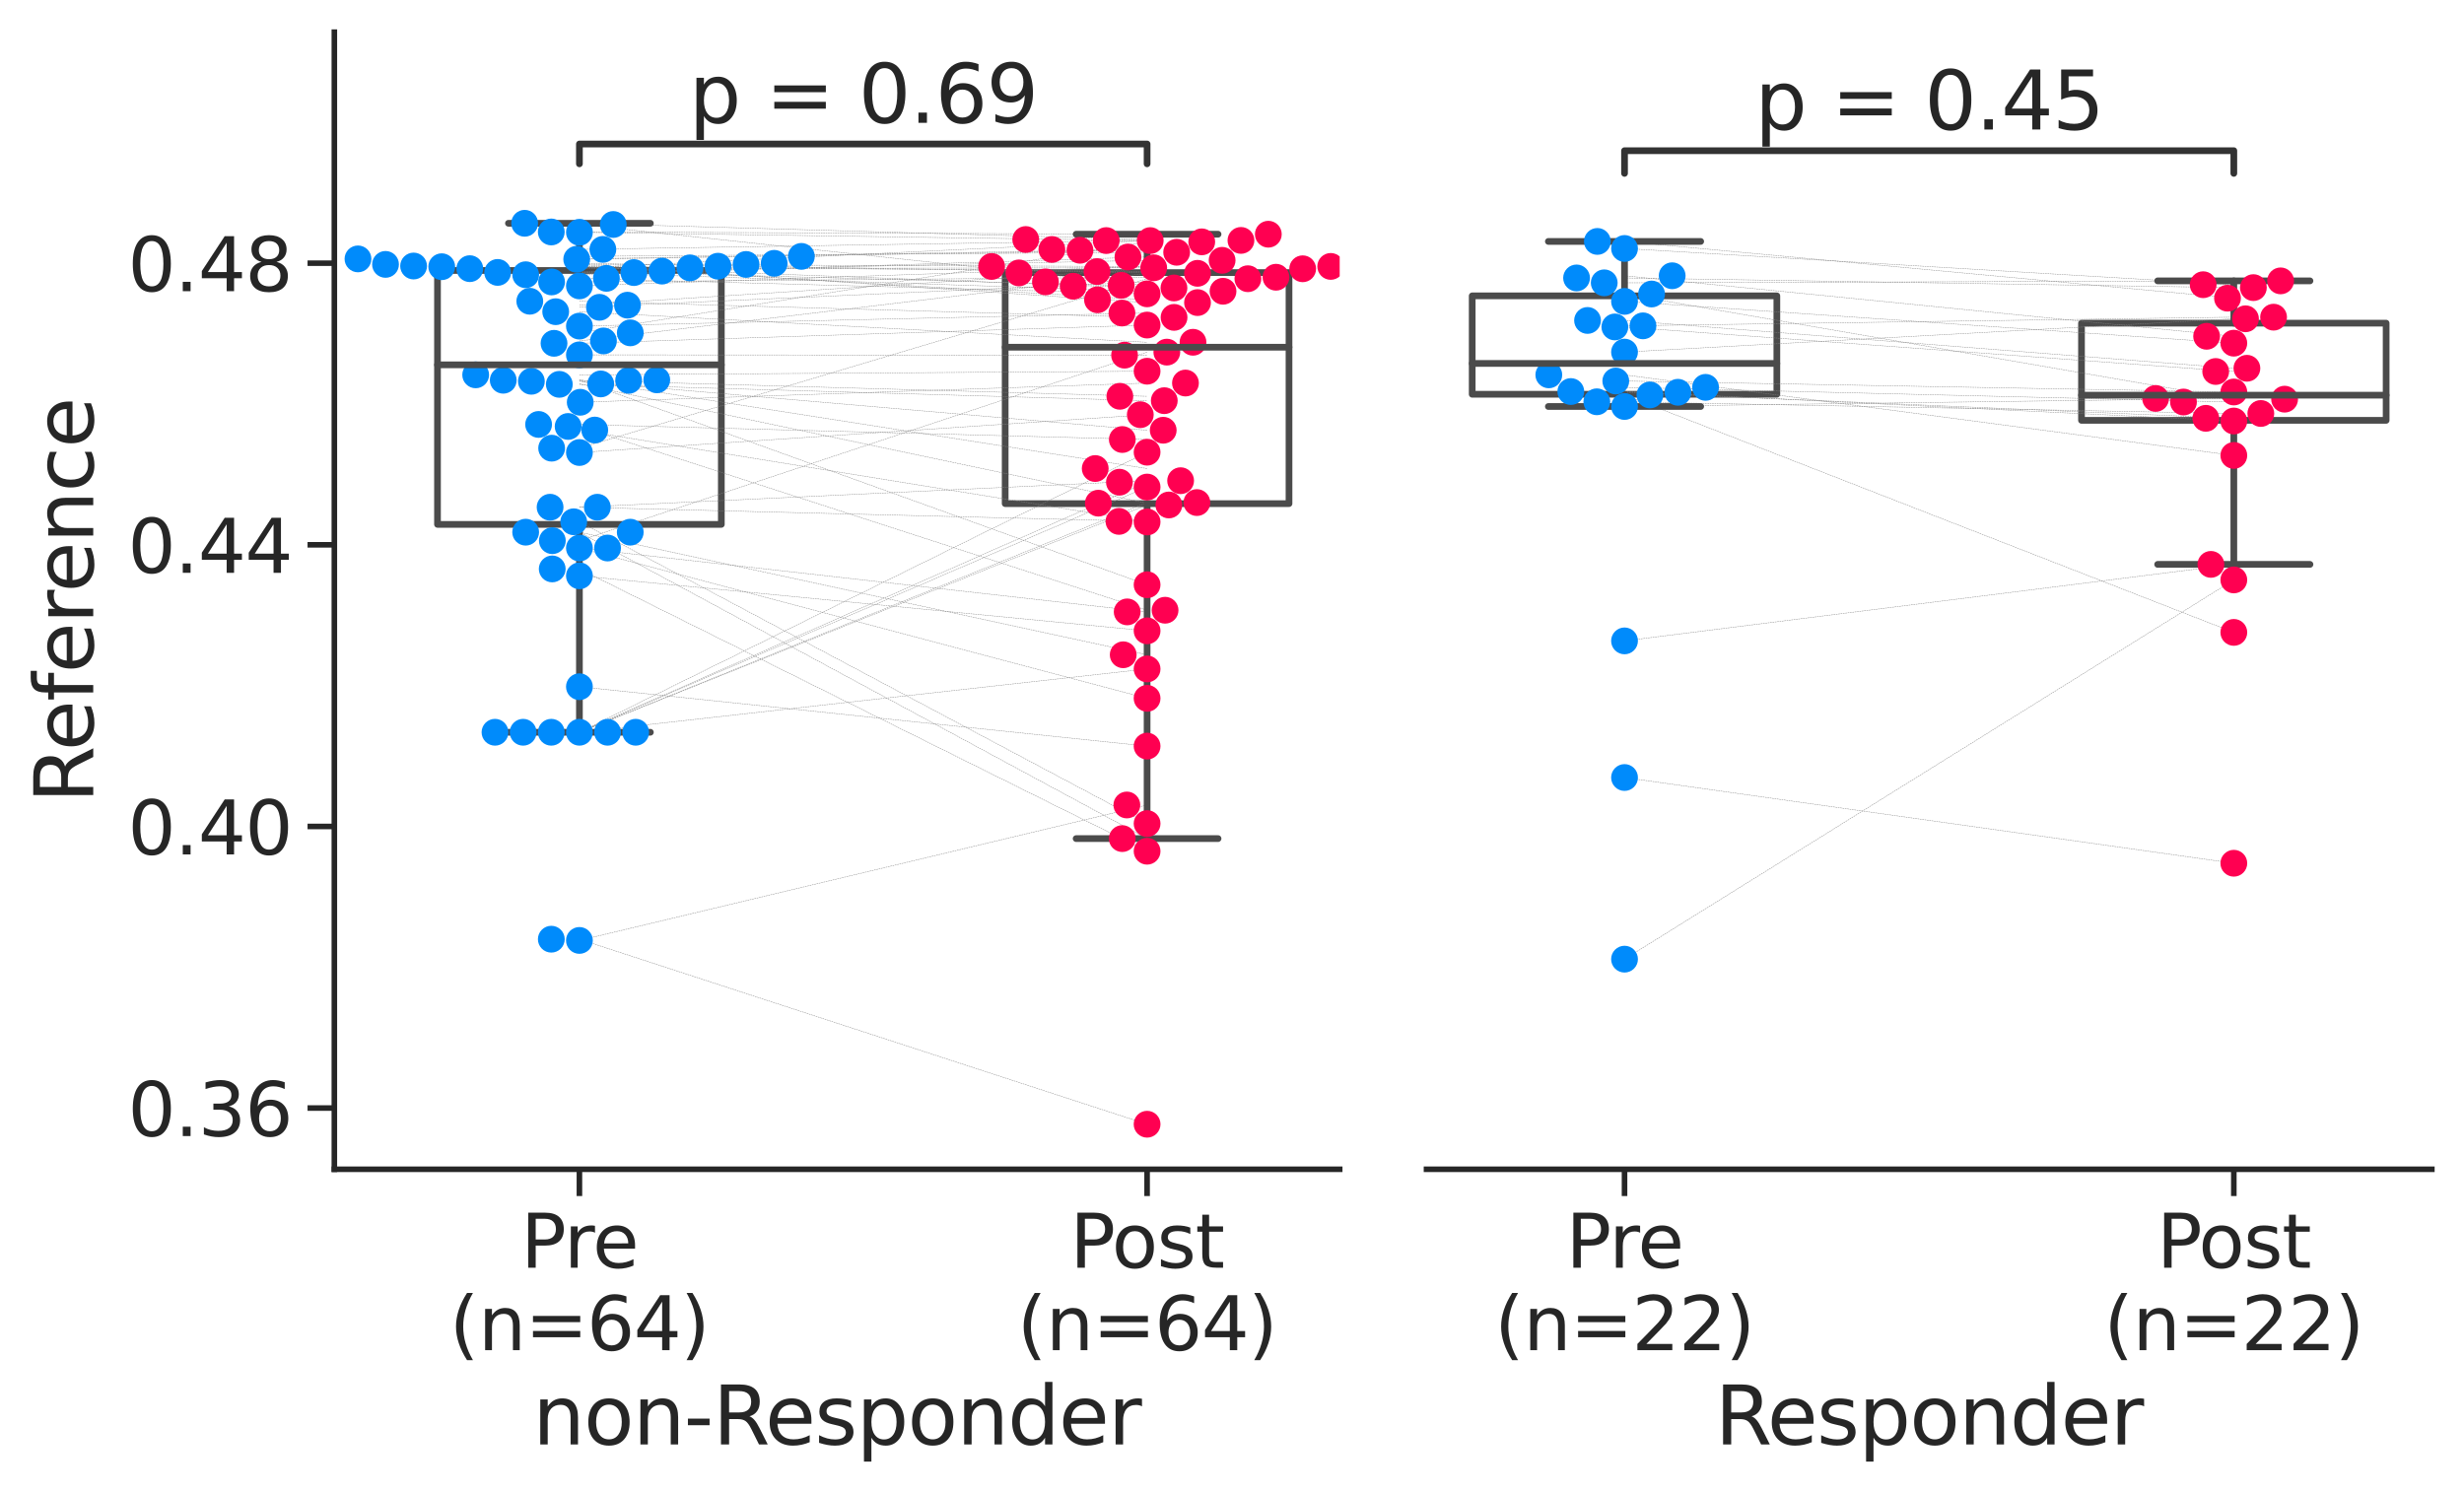<?xml version="1.0" encoding="utf-8" standalone="no"?>
<!DOCTYPE svg PUBLIC "-//W3C//DTD SVG 1.1//EN"
  "http://www.w3.org/Graphics/SVG/1.1/DTD/svg11.dtd">
<svg xmlns:xlink="http://www.w3.org/1999/xlink" width="551.679pt" height="334.394pt" viewBox="0 0 551.679 334.394" xmlns="http://www.w3.org/2000/svg" version="1.1">
 <defs>
  <style type="text/css">*{stroke-linejoin: round; stroke-linecap: butt}</style>
 </defs>
 <g id="figure_1">
  <g id="patch_1">
   <path d="M 0 334.394 
L 551.679 334.394 
L 551.679 0 
L 0 0 
z
" style="fill: #ffffff"/>
  </g>
  <g id="axes_1">
   <g id="patch_2">
    <path d="M 74.859 261.828 
L 299.949 261.828 
L 299.949 7.2 
L 74.859 7.2 
z
" style="fill: #ffffff"/>
   </g>
   <g id="matplotlib.axis_1">
    <g id="xtick_1">
     <g id="line2d_1">
      <defs>
       <path id="m642ba58efc" d="M 0 0 
L 0 6 
" style="stroke: #262626; stroke-width: 1.25"/>
      </defs>
      <g>
       <use xlink:href="#m642ba58efc" x="129.729" y="261.828" style="fill: #262626; stroke: #262626; stroke-width: 1.25"/>
      </g>
     </g>
     <g id="text_1">
      <!-- Pre -->
      <g style="fill: #262626" transform="translate(116.616 283.865) scale(0.165 -0.165)">
       <defs>
        <path id="DejaVuSans-50" d="M 1259 4147 
L 1259 2394 
L 2053 2394 
Q 2494 2394 2734 2622 
Q 2975 2850 2975 3272 
Q 2975 3691 2734 3919 
Q 2494 4147 2053 4147 
L 1259 4147 
z
M 628 4666 
L 2053 4666 
Q 2838 4666 3239 4311 
Q 3641 3956 3641 3272 
Q 3641 2581 3239 2228 
Q 2838 1875 2053 1875 
L 1259 1875 
L 1259 0 
L 628 0 
L 628 4666 
z
" transform="scale(0.016)"/>
        <path id="DejaVuSans-72" d="M 2631 2963 
Q 2534 3019 2420 3045 
Q 2306 3072 2169 3072 
Q 1681 3072 1420 2755 
Q 1159 2438 1159 1844 
L 1159 0 
L 581 0 
L 581 3500 
L 1159 3500 
L 1159 2956 
Q 1341 3275 1631 3429 
Q 1922 3584 2338 3584 
Q 2397 3584 2469 3576 
Q 2541 3569 2628 3553 
L 2631 2963 
z
" transform="scale(0.016)"/>
        <path id="DejaVuSans-65" d="M 3597 1894 
L 3597 1613 
L 953 1613 
Q 991 1019 1311 708 
Q 1631 397 2203 397 
Q 2534 397 2845 478 
Q 3156 559 3463 722 
L 3463 178 
Q 3153 47 2828 -22 
Q 2503 -91 2169 -91 
Q 1331 -91 842 396 
Q 353 884 353 1716 
Q 353 2575 817 3079 
Q 1281 3584 2069 3584 
Q 2775 3584 3186 3129 
Q 3597 2675 3597 1894 
z
M 3022 2063 
Q 3016 2534 2758 2815 
Q 2500 3097 2075 3097 
Q 1594 3097 1305 2825 
Q 1016 2553 972 2059 
L 3022 2063 
z
" transform="scale(0.016)"/>
       </defs>
       <use xlink:href="#DejaVuSans-50"/>
       <use xlink:href="#DejaVuSans-72" x="58.553"/>
       <use xlink:href="#DejaVuSans-65" x="97.416"/>
      </g>
      <!-- (n=64) -->
      <g style="fill: #262626" transform="translate(100.651 302.342) scale(0.165 -0.165)">
       <defs>
        <path id="DejaVuSans-28" d="M 1984 4856 
Q 1566 4138 1362 3434 
Q 1159 2731 1159 2009 
Q 1159 1288 1364 580 
Q 1569 -128 1984 -844 
L 1484 -844 
Q 1016 -109 783 600 
Q 550 1309 550 2009 
Q 550 2706 781 3412 
Q 1013 4119 1484 4856 
L 1984 4856 
z
" transform="scale(0.016)"/>
        <path id="DejaVuSans-6e" d="M 3513 2113 
L 3513 0 
L 2938 0 
L 2938 2094 
Q 2938 2591 2744 2837 
Q 2550 3084 2163 3084 
Q 1697 3084 1428 2787 
Q 1159 2491 1159 1978 
L 1159 0 
L 581 0 
L 581 3500 
L 1159 3500 
L 1159 2956 
Q 1366 3272 1645 3428 
Q 1925 3584 2291 3584 
Q 2894 3584 3203 3211 
Q 3513 2838 3513 2113 
z
" transform="scale(0.016)"/>
        <path id="DejaVuSans-3d" d="M 678 2906 
L 4684 2906 
L 4684 2381 
L 678 2381 
L 678 2906 
z
M 678 1631 
L 4684 1631 
L 4684 1100 
L 678 1100 
L 678 1631 
z
" transform="scale(0.016)"/>
        <path id="DejaVuSans-36" d="M 2113 2584 
Q 1688 2584 1439 2293 
Q 1191 2003 1191 1497 
Q 1191 994 1439 701 
Q 1688 409 2113 409 
Q 2538 409 2786 701 
Q 3034 994 3034 1497 
Q 3034 2003 2786 2293 
Q 2538 2584 2113 2584 
z
M 3366 4563 
L 3366 3988 
Q 3128 4100 2886 4159 
Q 2644 4219 2406 4219 
Q 1781 4219 1451 3797 
Q 1122 3375 1075 2522 
Q 1259 2794 1537 2939 
Q 1816 3084 2150 3084 
Q 2853 3084 3261 2657 
Q 3669 2231 3669 1497 
Q 3669 778 3244 343 
Q 2819 -91 2113 -91 
Q 1303 -91 875 529 
Q 447 1150 447 2328 
Q 447 3434 972 4092 
Q 1497 4750 2381 4750 
Q 2619 4750 2861 4703 
Q 3103 4656 3366 4563 
z
" transform="scale(0.016)"/>
        <path id="DejaVuSans-34" d="M 2419 4116 
L 825 1625 
L 2419 1625 
L 2419 4116 
z
M 2253 4666 
L 3047 4666 
L 3047 1625 
L 3713 1625 
L 3713 1100 
L 3047 1100 
L 3047 0 
L 2419 0 
L 2419 1100 
L 313 1100 
L 313 1709 
L 2253 4666 
z
" transform="scale(0.016)"/>
        <path id="DejaVuSans-29" d="M 513 4856 
L 1013 4856 
Q 1481 4119 1714 3412 
Q 1947 2706 1947 2009 
Q 1947 1309 1714 600 
Q 1481 -109 1013 -844 
L 513 -844 
Q 928 -128 1133 580 
Q 1338 1288 1338 2009 
Q 1338 2731 1133 3434 
Q 928 4138 513 4856 
z
" transform="scale(0.016)"/>
       </defs>
       <use xlink:href="#DejaVuSans-28"/>
       <use xlink:href="#DejaVuSans-6e" x="39.014"/>
       <use xlink:href="#DejaVuSans-3d" x="102.393"/>
       <use xlink:href="#DejaVuSans-36" x="186.182"/>
       <use xlink:href="#DejaVuSans-34" x="249.805"/>
       <use xlink:href="#DejaVuSans-29" x="313.428"/>
      </g>
     </g>
    </g>
    <g id="xtick_2">
     <g id="line2d_2">
      <g>
       <use xlink:href="#m642ba58efc" x="256.83" y="261.828" style="fill: #262626; stroke: #262626; stroke-width: 1.25"/>
      </g>
     </g>
     <g id="text_2">
      <!-- Post -->
      <g style="fill: #262626" transform="translate(239.575 283.865) scale(0.165 -0.165)">
       <defs>
        <path id="DejaVuSans-6f" d="M 1959 3097 
Q 1497 3097 1228 2736 
Q 959 2375 959 1747 
Q 959 1119 1226 758 
Q 1494 397 1959 397 
Q 2419 397 2687 759 
Q 2956 1122 2956 1747 
Q 2956 2369 2687 2733 
Q 2419 3097 1959 3097 
z
M 1959 3584 
Q 2709 3584 3137 3096 
Q 3566 2609 3566 1747 
Q 3566 888 3137 398 
Q 2709 -91 1959 -91 
Q 1206 -91 779 398 
Q 353 888 353 1747 
Q 353 2609 779 3096 
Q 1206 3584 1959 3584 
z
" transform="scale(0.016)"/>
        <path id="DejaVuSans-73" d="M 2834 3397 
L 2834 2853 
Q 2591 2978 2328 3040 
Q 2066 3103 1784 3103 
Q 1356 3103 1142 2972 
Q 928 2841 928 2578 
Q 928 2378 1081 2264 
Q 1234 2150 1697 2047 
L 1894 2003 
Q 2506 1872 2764 1633 
Q 3022 1394 3022 966 
Q 3022 478 2636 193 
Q 2250 -91 1575 -91 
Q 1294 -91 989 -36 
Q 684 19 347 128 
L 347 722 
Q 666 556 975 473 
Q 1284 391 1588 391 
Q 1994 391 2212 530 
Q 2431 669 2431 922 
Q 2431 1156 2273 1281 
Q 2116 1406 1581 1522 
L 1381 1569 
Q 847 1681 609 1914 
Q 372 2147 372 2553 
Q 372 3047 722 3315 
Q 1072 3584 1716 3584 
Q 2034 3584 2315 3537 
Q 2597 3491 2834 3397 
z
" transform="scale(0.016)"/>
        <path id="DejaVuSans-74" d="M 1172 4494 
L 1172 3500 
L 2356 3500 
L 2356 3053 
L 1172 3053 
L 1172 1153 
Q 1172 725 1289 603 
Q 1406 481 1766 481 
L 2356 481 
L 2356 0 
L 1766 0 
Q 1100 0 847 248 
Q 594 497 594 1153 
L 594 3053 
L 172 3053 
L 172 3500 
L 594 3500 
L 594 4494 
L 1172 4494 
z
" transform="scale(0.016)"/>
       </defs>
       <use xlink:href="#DejaVuSans-50"/>
       <use xlink:href="#DejaVuSans-6f" x="56.678"/>
       <use xlink:href="#DejaVuSans-73" x="117.859"/>
       <use xlink:href="#DejaVuSans-74" x="169.959"/>
      </g>
      <!-- (n=64) -->
      <g style="fill: #262626" transform="translate(227.753 302.342) scale(0.165 -0.165)">
       <use xlink:href="#DejaVuSans-28"/>
       <use xlink:href="#DejaVuSans-6e" x="39.014"/>
       <use xlink:href="#DejaVuSans-3d" x="102.393"/>
       <use xlink:href="#DejaVuSans-36" x="186.182"/>
       <use xlink:href="#DejaVuSans-34" x="249.805"/>
       <use xlink:href="#DejaVuSans-29" x="313.428"/>
      </g>
     </g>
    </g>
    <g id="text_3">
     <!-- non-Responder -->
     <g style="fill: #262626" transform="translate(119.292 323.45) scale(0.18 -0.18)">
      <defs>
       <path id="DejaVuSans-2d" d="M 313 2009 
L 1997 2009 
L 1997 1497 
L 313 1497 
L 313 2009 
z
" transform="scale(0.016)"/>
       <path id="DejaVuSans-52" d="M 2841 2188 
Q 3044 2119 3236 1894 
Q 3428 1669 3622 1275 
L 4263 0 
L 3584 0 
L 2988 1197 
Q 2756 1666 2539 1819 
Q 2322 1972 1947 1972 
L 1259 1972 
L 1259 0 
L 628 0 
L 628 4666 
L 2053 4666 
Q 2853 4666 3247 4331 
Q 3641 3997 3641 3322 
Q 3641 2881 3436 2590 
Q 3231 2300 2841 2188 
z
M 1259 4147 
L 1259 2491 
L 2053 2491 
Q 2509 2491 2742 2702 
Q 2975 2913 2975 3322 
Q 2975 3731 2742 3939 
Q 2509 4147 2053 4147 
L 1259 4147 
z
" transform="scale(0.016)"/>
       <path id="DejaVuSans-70" d="M 1159 525 
L 1159 -1331 
L 581 -1331 
L 581 3500 
L 1159 3500 
L 1159 2969 
Q 1341 3281 1617 3432 
Q 1894 3584 2278 3584 
Q 2916 3584 3314 3078 
Q 3713 2572 3713 1747 
Q 3713 922 3314 415 
Q 2916 -91 2278 -91 
Q 1894 -91 1617 61 
Q 1341 213 1159 525 
z
M 3116 1747 
Q 3116 2381 2855 2742 
Q 2594 3103 2138 3103 
Q 1681 3103 1420 2742 
Q 1159 2381 1159 1747 
Q 1159 1113 1420 752 
Q 1681 391 2138 391 
Q 2594 391 2855 752 
Q 3116 1113 3116 1747 
z
" transform="scale(0.016)"/>
       <path id="DejaVuSans-64" d="M 2906 2969 
L 2906 4863 
L 3481 4863 
L 3481 0 
L 2906 0 
L 2906 525 
Q 2725 213 2448 61 
Q 2172 -91 1784 -91 
Q 1150 -91 751 415 
Q 353 922 353 1747 
Q 353 2572 751 3078 
Q 1150 3584 1784 3584 
Q 2172 3584 2448 3432 
Q 2725 3281 2906 2969 
z
M 947 1747 
Q 947 1113 1208 752 
Q 1469 391 1925 391 
Q 2381 391 2643 752 
Q 2906 1113 2906 1747 
Q 2906 2381 2643 2742 
Q 2381 3103 1925 3103 
Q 1469 3103 1208 2742 
Q 947 2381 947 1747 
z
" transform="scale(0.016)"/>
      </defs>
      <use xlink:href="#DejaVuSans-6e"/>
      <use xlink:href="#DejaVuSans-6f" x="63.379"/>
      <use xlink:href="#DejaVuSans-6e" x="124.561"/>
      <use xlink:href="#DejaVuSans-2d" x="187.939"/>
      <use xlink:href="#DejaVuSans-52" x="224.023"/>
      <use xlink:href="#DejaVuSans-65" x="289.006"/>
      <use xlink:href="#DejaVuSans-73" x="350.529"/>
      <use xlink:href="#DejaVuSans-70" x="402.629"/>
      <use xlink:href="#DejaVuSans-6f" x="466.105"/>
      <use xlink:href="#DejaVuSans-6e" x="527.287"/>
      <use xlink:href="#DejaVuSans-64" x="590.666"/>
      <use xlink:href="#DejaVuSans-65" x="654.143"/>
      <use xlink:href="#DejaVuSans-72" x="715.666"/>
     </g>
    </g>
   </g>
   <g id="matplotlib.axis_2">
    <g id="ytick_1">
     <g id="line2d_3">
      <defs>
       <path id="m2bde6e77c2" d="M 0 0 
L -6 0 
" style="stroke: #262626; stroke-width: 1.25"/>
      </defs>
      <g>
       <use xlink:href="#m2bde6e77c2" x="74.859" y="248.12" style="fill: #262626; stroke: #262626; stroke-width: 1.25"/>
      </g>
     </g>
     <g id="text_4">
      <!-- 0.36 -->
      <g style="fill: #262626" transform="translate(28.621 254.389) scale(0.165 -0.165)">
       <defs>
        <path id="DejaVuSans-30" d="M 2034 4250 
Q 1547 4250 1301 3770 
Q 1056 3291 1056 2328 
Q 1056 1369 1301 889 
Q 1547 409 2034 409 
Q 2525 409 2770 889 
Q 3016 1369 3016 2328 
Q 3016 3291 2770 3770 
Q 2525 4250 2034 4250 
z
M 2034 4750 
Q 2819 4750 3233 4129 
Q 3647 3509 3647 2328 
Q 3647 1150 3233 529 
Q 2819 -91 2034 -91 
Q 1250 -91 836 529 
Q 422 1150 422 2328 
Q 422 3509 836 4129 
Q 1250 4750 2034 4750 
z
" transform="scale(0.016)"/>
        <path id="DejaVuSans-2e" d="M 684 794 
L 1344 794 
L 1344 0 
L 684 0 
L 684 794 
z
" transform="scale(0.016)"/>
        <path id="DejaVuSans-33" d="M 2597 2516 
Q 3050 2419 3304 2112 
Q 3559 1806 3559 1356 
Q 3559 666 3084 287 
Q 2609 -91 1734 -91 
Q 1441 -91 1130 -33 
Q 819 25 488 141 
L 488 750 
Q 750 597 1062 519 
Q 1375 441 1716 441 
Q 2309 441 2620 675 
Q 2931 909 2931 1356 
Q 2931 1769 2642 2001 
Q 2353 2234 1838 2234 
L 1294 2234 
L 1294 2753 
L 1863 2753 
Q 2328 2753 2575 2939 
Q 2822 3125 2822 3475 
Q 2822 3834 2567 4026 
Q 2313 4219 1838 4219 
Q 1578 4219 1281 4162 
Q 984 4106 628 3988 
L 628 4550 
Q 988 4650 1302 4700 
Q 1616 4750 1894 4750 
Q 2613 4750 3031 4423 
Q 3450 4097 3450 3541 
Q 3450 3153 3228 2886 
Q 3006 2619 2597 2516 
z
" transform="scale(0.016)"/>
       </defs>
       <use xlink:href="#DejaVuSans-30"/>
       <use xlink:href="#DejaVuSans-2e" x="63.623"/>
       <use xlink:href="#DejaVuSans-33" x="95.41"/>
       <use xlink:href="#DejaVuSans-36" x="159.033"/>
      </g>
     </g>
    </g>
    <g id="ytick_2">
     <g id="line2d_4">
      <g>
       <use xlink:href="#m2bde6e77c2" x="74.859" y="185.058" style="fill: #262626; stroke: #262626; stroke-width: 1.25"/>
      </g>
     </g>
     <g id="text_5">
      <!-- 0.40 -->
      <g style="fill: #262626" transform="translate(28.621 191.327) scale(0.165 -0.165)">
       <use xlink:href="#DejaVuSans-30"/>
       <use xlink:href="#DejaVuSans-2e" x="63.623"/>
       <use xlink:href="#DejaVuSans-34" x="95.41"/>
       <use xlink:href="#DejaVuSans-30" x="159.033"/>
      </g>
     </g>
    </g>
    <g id="ytick_3">
     <g id="line2d_5">
      <g>
       <use xlink:href="#m2bde6e77c2" x="74.859" y="121.996" style="fill: #262626; stroke: #262626; stroke-width: 1.25"/>
      </g>
     </g>
     <g id="text_6">
      <!-- 0.44 -->
      <g style="fill: #262626" transform="translate(28.621 128.265) scale(0.165 -0.165)">
       <use xlink:href="#DejaVuSans-30"/>
       <use xlink:href="#DejaVuSans-2e" x="63.623"/>
       <use xlink:href="#DejaVuSans-34" x="95.41"/>
       <use xlink:href="#DejaVuSans-34" x="159.033"/>
      </g>
     </g>
    </g>
    <g id="ytick_4">
     <g id="line2d_6">
      <g>
       <use xlink:href="#m2bde6e77c2" x="74.859" y="58.934" style="fill: #262626; stroke: #262626; stroke-width: 1.25"/>
      </g>
     </g>
     <g id="text_7">
      <!-- 0.48 -->
      <g style="fill: #262626" transform="translate(28.621 65.203) scale(0.165 -0.165)">
       <defs>
        <path id="DejaVuSans-38" d="M 2034 2216 
Q 1584 2216 1326 1975 
Q 1069 1734 1069 1313 
Q 1069 891 1326 650 
Q 1584 409 2034 409 
Q 2484 409 2743 651 
Q 3003 894 3003 1313 
Q 3003 1734 2745 1975 
Q 2488 2216 2034 2216 
z
M 1403 2484 
Q 997 2584 770 2862 
Q 544 3141 544 3541 
Q 544 4100 942 4425 
Q 1341 4750 2034 4750 
Q 2731 4750 3128 4425 
Q 3525 4100 3525 3541 
Q 3525 3141 3298 2862 
Q 3072 2584 2669 2484 
Q 3125 2378 3379 2068 
Q 3634 1759 3634 1313 
Q 3634 634 3220 271 
Q 2806 -91 2034 -91 
Q 1263 -91 848 271 
Q 434 634 434 1313 
Q 434 1759 690 2068 
Q 947 2378 1403 2484 
z
M 1172 3481 
Q 1172 3119 1398 2916 
Q 1625 2713 2034 2713 
Q 2441 2713 2670 2916 
Q 2900 3119 2900 3481 
Q 2900 3844 2670 4047 
Q 2441 4250 2034 4250 
Q 1625 4250 1398 4047 
Q 1172 3844 1172 3481 
z
" transform="scale(0.016)"/>
       </defs>
       <use xlink:href="#DejaVuSans-30"/>
       <use xlink:href="#DejaVuSans-2e" x="63.623"/>
       <use xlink:href="#DejaVuSans-34" x="95.41"/>
       <use xlink:href="#DejaVuSans-38" x="159.033"/>
      </g>
     </g>
    </g>
    <g id="text_8">
     <!-- Reference -->
     <g style="fill: #262626" transform="translate(20.877 179.832) rotate(-90) scale(0.18 -0.18)">
      <defs>
       <path id="DejaVuSans-66" d="M 2375 4863 
L 2375 4384 
L 1825 4384 
Q 1516 4384 1395 4259 
Q 1275 4134 1275 3809 
L 1275 3500 
L 2222 3500 
L 2222 3053 
L 1275 3053 
L 1275 0 
L 697 0 
L 697 3053 
L 147 3053 
L 147 3500 
L 697 3500 
L 697 3744 
Q 697 4328 969 4595 
Q 1241 4863 1831 4863 
L 2375 4863 
z
" transform="scale(0.016)"/>
       <path id="DejaVuSans-63" d="M 3122 3366 
L 3122 2828 
Q 2878 2963 2633 3030 
Q 2388 3097 2138 3097 
Q 1578 3097 1268 2742 
Q 959 2388 959 1747 
Q 959 1106 1268 751 
Q 1578 397 2138 397 
Q 2388 397 2633 464 
Q 2878 531 3122 666 
L 3122 134 
Q 2881 22 2623 -34 
Q 2366 -91 2075 -91 
Q 1284 -91 818 406 
Q 353 903 353 1747 
Q 353 2603 823 3093 
Q 1294 3584 2113 3584 
Q 2378 3584 2631 3529 
Q 2884 3475 3122 3366 
z
" transform="scale(0.016)"/>
      </defs>
      <use xlink:href="#DejaVuSans-52"/>
      <use xlink:href="#DejaVuSans-65" x="64.982"/>
      <use xlink:href="#DejaVuSans-66" x="126.506"/>
      <use xlink:href="#DejaVuSans-65" x="161.711"/>
      <use xlink:href="#DejaVuSans-72" x="223.234"/>
      <use xlink:href="#DejaVuSans-65" x="262.098"/>
      <use xlink:href="#DejaVuSans-6e" x="323.621"/>
      <use xlink:href="#DejaVuSans-63" x="387"/>
      <use xlink:href="#DejaVuSans-65" x="441.98"/>
     </g>
    </g>
   </g>
   <g id="patch_3">
    <path d="M 97.954 117.421 
L 161.504 117.421 
L 161.504 60.571 
L 97.954 60.571 
L 97.954 117.421 
L 97.954 117.421 
z
" clip-path="url(#pc46a533037)" style="fill: none; stroke: #4b4b4b; stroke-width: 1.5; stroke-linejoin: miter"/>
   </g>
   <g id="patch_4">
    <path d="M 225.055 112.773 
L 288.605 112.773 
L 288.605 61.037 
L 225.055 61.037 
L 225.055 112.773 
L 225.055 112.773 
z
" clip-path="url(#pc46a533037)" style="fill: none; stroke: #4b4b4b; stroke-width: 1.5; stroke-linejoin: miter"/>
   </g>
   <g id="line2d_7">
    <path d="M 129.729 121.072 
L 256.83 78.849 
" clip-path="url(#pc46a533037)" style="fill: none; stroke-dasharray: 0.37,0.16; stroke-dashoffset: 0; stroke: #808080; stroke-width: 0.1"/>
   </g>
   <g id="line2d_8">
    <path d="M 129.729 85.176 
L 256.83 88.738 
" clip-path="url(#pc46a533037)" style="fill: none; stroke-dasharray: 0.37,0.16; stroke-dashoffset: 0; stroke: #808080; stroke-width: 0.1"/>
   </g>
   <g id="line2d_9">
    <path d="M 129.729 128.94 
L 256.83 141.258 
" clip-path="url(#pc46a533037)" style="fill: none; stroke-dasharray: 0.37,0.16; stroke-dashoffset: 0; stroke: #808080; stroke-width: 0.1"/>
   </g>
   <g id="line2d_10">
    <path d="M 129.729 90.077 
L 256.83 85.772 
" clip-path="url(#pc46a533037)" style="fill: none; stroke-dasharray: 0.37,0.16; stroke-dashoffset: 0; stroke: #808080; stroke-width: 0.1"/>
   </g>
   <g id="line2d_11">
    <path d="M 129.729 85.055 
L 256.83 104.916 
" clip-path="url(#pc46a533037)" style="fill: none; stroke-dasharray: 0.37,0.16; stroke-dashoffset: 0; stroke: #808080; stroke-width: 0.1"/>
   </g>
   <g id="line2d_12">
    <path d="M 129.729 85.97 
L 256.83 112.671 
" clip-path="url(#pc46a533037)" style="fill: none; stroke-dasharray: 0.37,0.16; stroke-dashoffset: 0; stroke: #808080; stroke-width: 0.1"/>
   </g>
   <g id="line2d_13">
    <path d="M 129.729 86.064 
L 256.83 89.721 
" clip-path="url(#pc46a533037)" style="fill: none; stroke-dasharray: 0.37,0.16; stroke-dashoffset: 0; stroke: #808080; stroke-width: 0.1"/>
   </g>
   <g id="line2d_14">
    <path d="M 129.729 101.33 
L 256.83 92.86 
" clip-path="url(#pc46a533037)" style="fill: none; stroke-dasharray: 0.37,0.16; stroke-dashoffset: 0; stroke: #808080; stroke-width: 0.1"/>
   </g>
   <g id="line2d_15">
    <path d="M 129.729 119.167 
L 256.83 146.619 
" clip-path="url(#pc46a533037)" style="fill: none; stroke-dasharray: 0.37,0.16; stroke-dashoffset: 0; stroke: #808080; stroke-width: 0.1"/>
   </g>
   <g id="line2d_16">
    <path d="M 129.729 119.167 
L 256.83 187.781 
" clip-path="url(#pc46a533037)" style="fill: none; stroke-dasharray: 0.37,0.16; stroke-dashoffset: 0; stroke: #808080; stroke-width: 0.1"/>
   </g>
   <g id="line2d_17">
    <path d="M 129.729 85.145 
L 256.83 130.944 
" clip-path="url(#pc46a533037)" style="fill: none; stroke-dasharray: 0.37,0.16; stroke-dashoffset: 0; stroke: #808080; stroke-width: 0.1"/>
   </g>
   <g id="line2d_18">
    <path d="M 129.729 83.937 
L 256.83 83.125 
" clip-path="url(#pc46a533037)" style="fill: none; stroke-dasharray: 0.37,0.16; stroke-dashoffset: 0; stroke: #808080; stroke-width: 0.1"/>
   </g>
   <g id="line2d_19">
    <path d="M 129.729 96.3 
L 256.83 116.881 
" clip-path="url(#pc46a533037)" style="fill: none; stroke-dasharray: 0.37,0.16; stroke-dashoffset: 0; stroke: #808080; stroke-width: 0.1"/>
   </g>
   <g id="line2d_20">
    <path d="M 129.729 210.584 
L 256.83 180.254 
" clip-path="url(#pc46a533037)" style="fill: none; stroke-dasharray: 0.37,0.16; stroke-dashoffset: 0; stroke: #808080; stroke-width: 0.1"/>
   </g>
   <g id="line2d_21">
    <path d="M 129.729 153.771 
L 256.83 167.071 
" clip-path="url(#pc46a533037)" style="fill: none; stroke-dasharray: 0.37,0.16; stroke-dashoffset: 0; stroke: #808080; stroke-width: 0.1"/>
   </g>
   <g id="line2d_22">
    <path d="M 129.729 127.396 
L 256.83 190.608 
" clip-path="url(#pc46a533037)" style="fill: none; stroke-dasharray: 0.37,0.16; stroke-dashoffset: 0; stroke: #808080; stroke-width: 0.1"/>
   </g>
   <g id="line2d_23">
    <path d="M 129.729 163.97 
L 256.83 112.537 
" clip-path="url(#pc46a533037)" style="fill: none; stroke-dasharray: 0.37,0.16; stroke-dashoffset: 0; stroke: #808080; stroke-width: 0.1"/>
   </g>
   <g id="line2d_24">
    <path d="M 129.729 163.97 
L 256.83 113.076 
" clip-path="url(#pc46a533037)" style="fill: none; stroke-dasharray: 0.37,0.16; stroke-dashoffset: 0; stroke: #808080; stroke-width: 0.1"/>
   </g>
   <g id="line2d_25">
    <path d="M 129.729 163.97 
L 256.83 107.976 
" clip-path="url(#pc46a533037)" style="fill: none; stroke-dasharray: 0.37,0.16; stroke-dashoffset: 0; stroke: #808080; stroke-width: 0.1"/>
   </g>
   <g id="line2d_26">
    <path d="M 129.729 163.97 
L 256.83 101.257 
" clip-path="url(#pc46a533037)" style="fill: none; stroke-dasharray: 0.37,0.16; stroke-dashoffset: 0; stroke: #808080; stroke-width: 0.1"/>
   </g>
   <g id="line2d_27">
    <path d="M 129.729 163.97 
L 256.83 109.065 
" clip-path="url(#pc46a533037)" style="fill: none; stroke-dasharray: 0.37,0.16; stroke-dashoffset: 0; stroke: #808080; stroke-width: 0.1"/>
   </g>
   <g id="line2d_28">
    <path d="M 129.729 163.97 
L 256.83 149.792 
" clip-path="url(#pc46a533037)" style="fill: none; stroke-dasharray: 0.37,0.16; stroke-dashoffset: 0; stroke: #808080; stroke-width: 0.1"/>
   </g>
   <g id="line2d_29">
    <path d="M 129.729 122.714 
L 256.83 156.373 
" clip-path="url(#pc46a533037)" style="fill: none; stroke-dasharray: 0.37,0.16; stroke-dashoffset: 0; stroke: #808080; stroke-width: 0.1"/>
   </g>
   <g id="line2d_30">
    <path d="M 129.729 122.714 
L 256.83 137.017 
" clip-path="url(#pc46a533037)" style="fill: none; stroke-dasharray: 0.37,0.16; stroke-dashoffset: 0; stroke: #808080; stroke-width: 0.1"/>
   </g>
   <g id="line2d_31">
    <path d="M 129.729 95.494 
L 256.83 136.644 
" clip-path="url(#pc46a533037)" style="fill: none; stroke-dasharray: 0.37,0.16; stroke-dashoffset: 0; stroke: #808080; stroke-width: 0.1"/>
   </g>
   <g id="line2d_32">
    <path d="M 129.729 95.041 
L 256.83 98.418 
" clip-path="url(#pc46a533037)" style="fill: none; stroke-dasharray: 0.37,0.16; stroke-dashoffset: 0; stroke: #808080; stroke-width: 0.1"/>
   </g>
   <g id="line2d_33">
    <path d="M 129.729 113.579 
L 256.83 116.753 
" clip-path="url(#pc46a533037)" style="fill: none; stroke-dasharray: 0.37,0.16; stroke-dashoffset: 0; stroke: #808080; stroke-width: 0.1"/>
   </g>
   <g id="line2d_34">
    <path d="M 129.729 113.579 
L 256.83 107.639 
" clip-path="url(#pc46a533037)" style="fill: none; stroke-dasharray: 0.37,0.16; stroke-dashoffset: 0; stroke: #808080; stroke-width: 0.1"/>
   </g>
   <g id="line2d_35">
    <path d="M 129.729 210.307 
L 256.83 251.741 
" clip-path="url(#pc46a533037)" style="fill: none; stroke-dasharray: 0.37,0.16; stroke-dashoffset: 0; stroke: #808080; stroke-width: 0.1"/>
   </g>
   <g id="line2d_36">
    <path d="M 129.729 116.839 
L 256.83 184.42 
" clip-path="url(#pc46a533037)" style="fill: none; stroke-dasharray: 0.37,0.16; stroke-dashoffset: 0; stroke: #808080; stroke-width: 0.1"/>
   </g>
   <g id="line2d_37">
    <path d="M 129.729 100.357 
L 256.83 62.412 
" clip-path="url(#pc46a533037)" style="fill: none; stroke-dasharray: 0.37,0.16; stroke-dashoffset: 0; stroke: #808080; stroke-width: 0.1"/>
   </g>
   <g id="line2d_38">
    <path d="M 129.729 61.036 
L 256.83 65.22 
" clip-path="url(#pc46a533037)" style="fill: none; stroke-dasharray: 0.37,0.16; stroke-dashoffset: 0; stroke: #808080; stroke-width: 0.1"/>
   </g>
   <g id="line2d_39">
    <path d="M 129.729 51.942 
L 256.83 52.446 
" clip-path="url(#pc46a533037)" style="fill: none; stroke-dasharray: 0.37,0.16; stroke-dashoffset: 0; stroke: #808080; stroke-width: 0.1"/>
   </g>
   <g id="line2d_40">
    <path d="M 129.729 59.568 
L 256.83 67.13 
" clip-path="url(#pc46a533037)" style="fill: none; stroke-dasharray: 0.37,0.16; stroke-dashoffset: 0; stroke: #808080; stroke-width: 0.1"/>
   </g>
   <g id="line2d_41">
    <path d="M 129.729 49.998 
L 256.83 53.633 
" clip-path="url(#pc46a533037)" style="fill: none; stroke-dasharray: 0.37,0.16; stroke-dashoffset: 0; stroke: #808080; stroke-width: 0.1"/>
   </g>
   <g id="line2d_42">
    <path d="M 129.729 59.981 
L 256.83 53.875 
" clip-path="url(#pc46a533037)" style="fill: none; stroke-dasharray: 0.37,0.16; stroke-dashoffset: 0; stroke: #808080; stroke-width: 0.1"/>
   </g>
   <g id="line2d_43">
    <path d="M 129.729 60.708 
L 256.83 64.099 
" clip-path="url(#pc46a533037)" style="fill: none; stroke-dasharray: 0.37,0.16; stroke-dashoffset: 0; stroke: #808080; stroke-width: 0.1"/>
   </g>
   <g id="line2d_44">
    <path d="M 129.729 60.16 
L 256.83 59.964 
" clip-path="url(#pc46a533037)" style="fill: none; stroke-dasharray: 0.37,0.16; stroke-dashoffset: 0; stroke: #808080; stroke-width: 0.1"/>
   </g>
   <g id="line2d_45">
    <path d="M 129.729 68.811 
L 256.83 63.122 
" clip-path="url(#pc46a533037)" style="fill: none; stroke-dasharray: 0.37,0.16; stroke-dashoffset: 0; stroke: #808080; stroke-width: 0.1"/>
   </g>
   <g id="line2d_46">
    <path d="M 129.729 61.521 
L 256.83 57.548 
" clip-path="url(#pc46a533037)" style="fill: none; stroke-dasharray: 0.37,0.16; stroke-dashoffset: 0; stroke: #808080; stroke-width: 0.1"/>
   </g>
   <g id="line2d_47">
    <path d="M 129.729 61 
L 256.83 58.292 
" clip-path="url(#pc46a533037)" style="fill: none; stroke-dasharray: 0.37,0.16; stroke-dashoffset: 0; stroke: #808080; stroke-width: 0.1"/>
   </g>
   <g id="line2d_48">
    <path d="M 129.729 68.335 
L 256.83 60.186 
" clip-path="url(#pc46a533037)" style="fill: none; stroke-dasharray: 0.37,0.16; stroke-dashoffset: 0; stroke: #808080; stroke-width: 0.1"/>
   </g>
   <g id="line2d_49">
    <path d="M 129.729 67.457 
L 256.83 71.067 
" clip-path="url(#pc46a533037)" style="fill: none; stroke-dasharray: 0.37,0.16; stroke-dashoffset: 0; stroke: #808080; stroke-width: 0.1"/>
   </g>
   <g id="line2d_50">
    <path d="M 129.729 76.876 
L 256.83 72.788 
" clip-path="url(#pc46a533037)" style="fill: none; stroke-dasharray: 0.37,0.16; stroke-dashoffset: 0; stroke: #808080; stroke-width: 0.1"/>
   </g>
   <g id="line2d_51">
    <path d="M 129.729 52.015 
L 256.83 53.869 
" clip-path="url(#pc46a533037)" style="fill: none; stroke-dasharray: 0.37,0.16; stroke-dashoffset: 0; stroke: #808080; stroke-width: 0.1"/>
   </g>
   <g id="line2d_52">
    <path d="M 129.729 79.459 
L 256.83 79.528 
" clip-path="url(#pc46a533037)" style="fill: none; stroke-dasharray: 0.37,0.16; stroke-dashoffset: 0; stroke: #808080; stroke-width: 0.1"/>
   </g>
   <g id="line2d_53">
    <path d="M 129.729 58.052 
L 256.83 56.038 
" clip-path="url(#pc46a533037)" style="fill: none; stroke-dasharray: 0.37,0.16; stroke-dashoffset: 0; stroke: #808080; stroke-width: 0.1"/>
   </g>
   <g id="line2d_54">
    <path d="M 129.729 50.268 
L 256.83 63.891 
" clip-path="url(#pc46a533037)" style="fill: none; stroke-dasharray: 0.37,0.16; stroke-dashoffset: 0; stroke: #808080; stroke-width: 0.1"/>
   </g>
   <g id="line2d_55">
    <path d="M 129.729 64.024 
L 256.83 59.657 
" clip-path="url(#pc46a533037)" style="fill: none; stroke-dasharray: 0.37,0.16; stroke-dashoffset: 0; stroke: #808080; stroke-width: 0.1"/>
   </g>
   <g id="line2d_56">
    <path d="M 129.729 74.533 
L 256.83 54.156 
" clip-path="url(#pc46a533037)" style="fill: none; stroke-dasharray: 0.37,0.16; stroke-dashoffset: 0; stroke: #808080; stroke-width: 0.1"/>
   </g>
   <g id="line2d_57">
    <path d="M 129.729 76.343 
L 256.83 61.203 
" clip-path="url(#pc46a533037)" style="fill: none; stroke-dasharray: 0.37,0.16; stroke-dashoffset: 0; stroke: #808080; stroke-width: 0.1"/>
   </g>
   <g id="line2d_58">
    <path d="M 129.729 59.724 
L 256.83 64.481 
" clip-path="url(#pc46a533037)" style="fill: none; stroke-dasharray: 0.37,0.16; stroke-dashoffset: 0; stroke: #808080; stroke-width: 0.1"/>
   </g>
   <g id="line2d_59">
    <path d="M 129.729 85.377 
L 256.83 96.34 
" clip-path="url(#pc46a533037)" style="fill: none; stroke-dasharray: 0.37,0.16; stroke-dashoffset: 0; stroke: #808080; stroke-width: 0.1"/>
   </g>
   <g id="line2d_60">
    <path d="M 129.729 59.217 
L 256.83 67.757 
" clip-path="url(#pc46a533037)" style="fill: none; stroke-dasharray: 0.37,0.16; stroke-dashoffset: 0; stroke: #808080; stroke-width: 0.1"/>
   </g>
   <g id="line2d_61">
    <path d="M 129.729 69.796 
L 256.83 76.641 
" clip-path="url(#pc46a533037)" style="fill: none; stroke-dasharray: 0.37,0.16; stroke-dashoffset: 0; stroke: #808080; stroke-width: 0.1"/>
   </g>
   <g id="line2d_62">
    <path d="M 129.729 62.327 
L 256.83 65.796 
" clip-path="url(#pc46a533037)" style="fill: none; stroke-dasharray: 0.37,0.16; stroke-dashoffset: 0; stroke: #808080; stroke-width: 0.1"/>
   </g>
   <g id="line2d_63">
    <path d="M 129.729 58.965 
L 256.83 61.112 
" clip-path="url(#pc46a533037)" style="fill: none; stroke-dasharray: 0.37,0.16; stroke-dashoffset: 0; stroke: #808080; stroke-width: 0.1"/>
   </g>
   <g id="line2d_64">
    <path d="M 129.729 57.973 
L 256.83 55.86 
" clip-path="url(#pc46a533037)" style="fill: none; stroke-dasharray: 0.37,0.16; stroke-dashoffset: 0; stroke: #808080; stroke-width: 0.1"/>
   </g>
   <g id="line2d_65">
    <path d="M 129.729 59.203 
L 256.83 59.671 
" clip-path="url(#pc46a533037)" style="fill: none; stroke-dasharray: 0.37,0.16; stroke-dashoffset: 0; stroke: #808080; stroke-width: 0.1"/>
   </g>
   <g id="line2d_66">
    <path d="M 129.729 63.13 
L 256.83 62.079 
" clip-path="url(#pc46a533037)" style="fill: none; stroke-dasharray: 0.37,0.16; stroke-dashoffset: 0; stroke: #808080; stroke-width: 0.1"/>
   </g>
   <g id="line2d_67">
    <path d="M 129.729 57.409 
L 256.83 56.491 
" clip-path="url(#pc46a533037)" style="fill: none; stroke-dasharray: 0.37,0.16; stroke-dashoffset: 0; stroke: #808080; stroke-width: 0.1"/>
   </g>
   <g id="line2d_68">
    <path d="M 129.729 73.025 
L 256.83 70.099 
" clip-path="url(#pc46a533037)" style="fill: none; stroke-dasharray: 0.37,0.16; stroke-dashoffset: 0; stroke: #808080; stroke-width: 0.1"/>
   </g>
   <g id="line2d_69">
    <path d="M 129.729 59.611 
L 256.83 60.813 
" clip-path="url(#pc46a533037)" style="fill: none; stroke-dasharray: 0.37,0.16; stroke-dashoffset: 0; stroke: #808080; stroke-width: 0.1"/>
   </g>
   <g id="line2d_70">
    <path d="M 129.729 55.845 
L 256.83 53.834 
" clip-path="url(#pc46a533037)" style="fill: none; stroke-dasharray: 0.37,0.16; stroke-dashoffset: 0; stroke: #808080; stroke-width: 0.1"/>
   </g>
   <g id="line2d_71">
    <path d="M 129.729 117.421 
L 129.729 163.97 
" clip-path="url(#pc46a533037)" style="fill: none; stroke: #4b4b4b; stroke-width: 1.5; stroke-linecap: round"/>
   </g>
   <g id="line2d_72">
    <path d="M 129.729 60.571 
L 129.729 49.998 
" clip-path="url(#pc46a533037)" style="fill: none; stroke: #4b4b4b; stroke-width: 1.5; stroke-linecap: round"/>
   </g>
   <g id="line2d_73">
    <path d="M 113.841 163.97 
L 145.616 163.97 
" clip-path="url(#pc46a533037)" style="fill: none; stroke: #4b4b4b; stroke-width: 1.5; stroke-linecap: round"/>
   </g>
   <g id="line2d_74">
    <path d="M 113.841 49.998 
L 145.616 49.998 
" clip-path="url(#pc46a533037)" style="fill: none; stroke: #4b4b4b; stroke-width: 1.5; stroke-linecap: round"/>
   </g>
   <g id="line2d_75"/>
   <g id="line2d_76">
    <path d="M 256.83 112.773 
L 256.83 187.781 
" clip-path="url(#pc46a533037)" style="fill: none; stroke: #4b4b4b; stroke-width: 1.5; stroke-linecap: round"/>
   </g>
   <g id="line2d_77">
    <path d="M 256.83 61.037 
L 256.83 52.446 
" clip-path="url(#pc46a533037)" style="fill: none; stroke: #4b4b4b; stroke-width: 1.5; stroke-linecap: round"/>
   </g>
   <g id="line2d_78">
    <path d="M 240.942 187.781 
L 272.718 187.781 
" clip-path="url(#pc46a533037)" style="fill: none; stroke: #4b4b4b; stroke-width: 1.5; stroke-linecap: round"/>
   </g>
   <g id="line2d_79">
    <path d="M 240.942 52.446 
L 272.718 52.446 
" clip-path="url(#pc46a533037)" style="fill: none; stroke: #4b4b4b; stroke-width: 1.5; stroke-linecap: round"/>
   </g>
   <g id="line2d_80"/>
   <g id="PathCollection_1">
    <defs>
     <path id="C0_0_c9b6dd64ed" d="M 0 3 
C 0.796 3 1.559 2.684 2.121 2.121 
C 2.684 1.559 3 0.796 3 -0 
C 3 -0.796 2.684 -1.559 2.121 -2.121 
C 1.559 -2.684 0.796 -3 0 -3 
C -0.796 -3 -1.559 -2.684 -2.121 -2.121 
C -2.684 -1.559 -3 -0.796 -3 0 
C -3 0.796 -2.684 1.559 -2.121 2.121 
C -1.559 2.684 -0.796 3 0 3 
z
"/>
    </defs>
    <g clip-path="url(#pc46a533037)">
     <use xlink:href="#C0_0_c9b6dd64ed" x="123.669" y="121.072" style="fill: #008bfb"/>
    </g>
    <g clip-path="url(#pc46a533037)">
     <use xlink:href="#C0_0_c9b6dd64ed" x="140.749" y="85.176" style="fill: #008bfb"/>
    </g>
    <g clip-path="url(#pc46a533037)">
     <use xlink:href="#C0_0_c9b6dd64ed" x="129.729" y="128.94" style="fill: #008bfb"/>
    </g>
    <g clip-path="url(#pc46a533037)">
     <use xlink:href="#C0_0_c9b6dd64ed" x="129.912" y="90.077" style="fill: #008bfb"/>
    </g>
    <g clip-path="url(#pc46a533037)">
     <use xlink:href="#C0_0_c9b6dd64ed" x="147.047" y="85.055" style="fill: #008bfb"/>
    </g>
    <g clip-path="url(#pc46a533037)">
     <use xlink:href="#C0_0_c9b6dd64ed" x="134.504" y="85.97" style="fill: #008bfb"/>
    </g>
    <g clip-path="url(#pc46a533037)">
     <use xlink:href="#C0_0_c9b6dd64ed" x="125.229" y="86.064" style="fill: #008bfb"/>
    </g>
    <g clip-path="url(#pc46a533037)">
     <use xlink:href="#C0_0_c9b6dd64ed" x="129.729" y="101.33" style="fill: #008bfb"/>
    </g>
    <g clip-path="url(#pc46a533037)">
     <use xlink:href="#C0_0_c9b6dd64ed" x="117.696" y="119.167" style="fill: #008bfb"/>
    </g>
    <g clip-path="url(#pc46a533037)">
     <use xlink:href="#C0_0_c9b6dd64ed" x="141.11" y="119.167" style="fill: #008bfb"/>
    </g>
    <g clip-path="url(#pc46a533037)">
     <use xlink:href="#C0_0_c9b6dd64ed" x="112.675" y="85.145" style="fill: #008bfb"/>
    </g>
    <g clip-path="url(#pc46a533037)">
     <use xlink:href="#C0_0_c9b6dd64ed" x="106.504" y="83.937" style="fill: #008bfb"/>
    </g>
    <g clip-path="url(#pc46a533037)">
     <use xlink:href="#C0_0_c9b6dd64ed" x="133.163" y="96.3" style="fill: #008bfb"/>
    </g>
    <g clip-path="url(#pc46a533037)">
     <use xlink:href="#C0_0_c9b6dd64ed" x="129.729" y="210.584" style="fill: #008bfb"/>
    </g>
    <g clip-path="url(#pc46a533037)">
     <use xlink:href="#C0_0_c9b6dd64ed" x="129.729" y="153.771" style="fill: #008bfb"/>
    </g>
    <g clip-path="url(#pc46a533037)">
     <use xlink:href="#C0_0_c9b6dd64ed" x="123.641" y="127.396" style="fill: #008bfb"/>
    </g>
    <g clip-path="url(#pc46a533037)">
     <use xlink:href="#C0_0_c9b6dd64ed" x="110.829" y="163.97" style="fill: #008bfb"/>
    </g>
    <g clip-path="url(#pc46a533037)">
     <use xlink:href="#C0_0_c9b6dd64ed" x="142.329" y="163.97" style="fill: #008bfb"/>
    </g>
    <g clip-path="url(#pc46a533037)">
     <use xlink:href="#C0_0_c9b6dd64ed" x="117.129" y="163.97" style="fill: #008bfb"/>
    </g>
    <g clip-path="url(#pc46a533037)">
     <use xlink:href="#C0_0_c9b6dd64ed" x="136.029" y="163.97" style="fill: #008bfb"/>
    </g>
    <g clip-path="url(#pc46a533037)">
     <use xlink:href="#C0_0_c9b6dd64ed" x="123.429" y="163.97" style="fill: #008bfb"/>
    </g>
    <g clip-path="url(#pc46a533037)">
     <use xlink:href="#C0_0_c9b6dd64ed" x="129.729" y="163.97" style="fill: #008bfb"/>
    </g>
    <g clip-path="url(#pc46a533037)">
     <use xlink:href="#C0_0_c9b6dd64ed" x="129.729" y="122.714" style="fill: #008bfb"/>
    </g>
    <g clip-path="url(#pc46a533037)">
     <use xlink:href="#C0_0_c9b6dd64ed" x="136.029" y="122.714" style="fill: #008bfb"/>
    </g>
    <g clip-path="url(#pc46a533037)">
     <use xlink:href="#C0_0_c9b6dd64ed" x="127.202" y="95.494" style="fill: #008bfb"/>
    </g>
    <g clip-path="url(#pc46a533037)">
     <use xlink:href="#C0_0_c9b6dd64ed" x="120.592" y="95.041" style="fill: #008bfb"/>
    </g>
    <g clip-path="url(#pc46a533037)">
     <use xlink:href="#C0_0_c9b6dd64ed" x="123.163" y="113.579" style="fill: #008bfb"/>
    </g>
    <g clip-path="url(#pc46a533037)">
     <use xlink:href="#C0_0_c9b6dd64ed" x="133.741" y="113.579" style="fill: #008bfb"/>
    </g>
    <g clip-path="url(#pc46a533037)">
     <use xlink:href="#C0_0_c9b6dd64ed" x="123.436" y="210.307" style="fill: #008bfb"/>
    </g>
    <g clip-path="url(#pc46a533037)">
     <use xlink:href="#C0_0_c9b6dd64ed" x="128.452" y="116.839" style="fill: #008bfb"/>
    </g>
    <g clip-path="url(#pc46a533037)">
     <use xlink:href="#C0_0_c9b6dd64ed" x="123.512" y="100.357" style="fill: #008bfb"/>
    </g>
    <g clip-path="url(#pc46a533037)">
     <use xlink:href="#C0_0_c9b6dd64ed" x="141.924" y="61.036" style="fill: #008bfb"/>
    </g>
    <g clip-path="url(#pc46a533037)">
     <use xlink:href="#C0_0_c9b6dd64ed" x="123.429" y="51.942" style="fill: #008bfb"/>
    </g>
    <g clip-path="url(#pc46a533037)">
     <use xlink:href="#C0_0_c9b6dd64ed" x="92.604" y="59.568" style="fill: #008bfb"/>
    </g>
    <g clip-path="url(#pc46a533037)">
     <use xlink:href="#C0_0_c9b6dd64ed" x="117.469" y="49.998" style="fill: #008bfb"/>
    </g>
    <g clip-path="url(#pc46a533037)">
     <use xlink:href="#C0_0_c9b6dd64ed" x="154.468" y="59.981" style="fill: #008bfb"/>
    </g>
    <g clip-path="url(#pc46a533037)">
     <use xlink:href="#C0_0_c9b6dd64ed" x="148.215" y="60.708" style="fill: #008bfb"/>
    </g>
    <g clip-path="url(#pc46a533037)">
     <use xlink:href="#C0_0_c9b6dd64ed" x="105.186" y="60.16" style="fill: #008bfb"/>
    </g>
    <g clip-path="url(#pc46a533037)">
     <use xlink:href="#C0_0_c9b6dd64ed" x="134.213" y="68.811" style="fill: #008bfb"/>
    </g>
    <g clip-path="url(#pc46a533037)">
     <use xlink:href="#C0_0_c9b6dd64ed" x="117.7" y="61.521" style="fill: #008bfb"/>
    </g>
    <g clip-path="url(#pc46a533037)">
     <use xlink:href="#C0_0_c9b6dd64ed" x="111.424" y="61" style="fill: #008bfb"/>
    </g>
    <g clip-path="url(#pc46a533037)">
     <use xlink:href="#C0_0_c9b6dd64ed" x="140.493" y="68.335" style="fill: #008bfb"/>
    </g>
    <g clip-path="url(#pc46a533037)">
     <use xlink:href="#C0_0_c9b6dd64ed" x="118.618" y="67.457" style="fill: #008bfb"/>
    </g>
    <g clip-path="url(#pc46a533037)">
     <use xlink:href="#C0_0_c9b6dd64ed" x="124.043" y="76.876" style="fill: #008bfb"/>
    </g>
    <g clip-path="url(#pc46a533037)">
     <use xlink:href="#C0_0_c9b6dd64ed" x="129.729" y="52.015" style="fill: #008bfb"/>
    </g>
    <g clip-path="url(#pc46a533037)">
     <use xlink:href="#C0_0_c9b6dd64ed" x="129.729" y="79.459" style="fill: #008bfb"/>
    </g>
    <g clip-path="url(#pc46a533037)">
     <use xlink:href="#C0_0_c9b6dd64ed" x="129.123" y="58.052" style="fill: #008bfb"/>
    </g>
    <g clip-path="url(#pc46a533037)">
     <use xlink:href="#C0_0_c9b6dd64ed" x="137.306" y="50.268" style="fill: #008bfb"/>
    </g>
    <g clip-path="url(#pc46a533037)">
     <use xlink:href="#C0_0_c9b6dd64ed" x="129.729" y="64.024" style="fill: #008bfb"/>
    </g>
    <g clip-path="url(#pc46a533037)">
     <use xlink:href="#C0_0_c9b6dd64ed" x="141.119" y="74.533" style="fill: #008bfb"/>
    </g>
    <g clip-path="url(#pc46a533037)">
     <use xlink:href="#C0_0_c9b6dd64ed" x="135.113" y="76.343" style="fill: #008bfb"/>
    </g>
    <g clip-path="url(#pc46a533037)">
     <use xlink:href="#C0_0_c9b6dd64ed" x="98.902" y="59.724" style="fill: #008bfb"/>
    </g>
    <g clip-path="url(#pc46a533037)">
     <use xlink:href="#C0_0_c9b6dd64ed" x="118.97" y="85.377" style="fill: #008bfb"/>
    </g>
    <g clip-path="url(#pc46a533037)">
     <use xlink:href="#C0_0_c9b6dd64ed" x="167.043" y="59.217" style="fill: #008bfb"/>
    </g>
    <g clip-path="url(#pc46a533037)">
     <use xlink:href="#C0_0_c9b6dd64ed" x="124.419" y="69.796" style="fill: #008bfb"/>
    </g>
    <g clip-path="url(#pc46a533037)">
     <use xlink:href="#C0_0_c9b6dd64ed" x="135.772" y="62.327" style="fill: #008bfb"/>
    </g>
    <g clip-path="url(#pc46a533037)">
     <use xlink:href="#C0_0_c9b6dd64ed" x="173.337" y="58.965" style="fill: #008bfb"/>
    </g>
    <g clip-path="url(#pc46a533037)">
     <use xlink:href="#C0_0_c9b6dd64ed" x="80.15" y="57.973" style="fill: #008bfb"/>
    </g>
    <g clip-path="url(#pc46a533037)">
     <use xlink:href="#C0_0_c9b6dd64ed" x="86.316" y="59.203" style="fill: #008bfb"/>
    </g>
    <g clip-path="url(#pc46a533037)">
     <use xlink:href="#C0_0_c9b6dd64ed" x="123.499" y="63.13" style="fill: #008bfb"/>
    </g>
    <g clip-path="url(#pc46a533037)">
     <use xlink:href="#C0_0_c9b6dd64ed" x="179.422" y="57.409" style="fill: #008bfb"/>
    </g>
    <g clip-path="url(#pc46a533037)">
     <use xlink:href="#C0_0_c9b6dd64ed" x="129.729" y="73.025" style="fill: #008bfb"/>
    </g>
    <g clip-path="url(#pc46a533037)">
     <use xlink:href="#C0_0_c9b6dd64ed" x="160.756" y="59.611" style="fill: #008bfb"/>
    </g>
    <g clip-path="url(#pc46a533037)">
     <use xlink:href="#C0_0_c9b6dd64ed" x="134.981" y="55.845" style="fill: #008bfb"/>
    </g>
   </g>
   <g id="PathCollection_2">
    <defs>
     <path id="C1_0_ed4c2e47d6" d="M 0 3 
C 0.796 3 1.559 2.684 2.121 2.121 
C 2.684 1.559 3 0.796 3 -0 
C 3 -0.796 2.684 -1.559 2.121 -2.121 
C 1.559 -2.684 0.796 -3 0 -3 
C -0.796 -3 -1.559 -2.684 -2.121 -2.121 
C -2.684 -1.559 -3 -0.796 -3 0 
C -3 0.796 -2.684 1.559 -2.121 2.121 
C -1.559 2.684 -0.796 3 0 3 
z
"/>
    </defs>
    <g clip-path="url(#pc46a533037)">
     <use xlink:href="#C1_0_ed4c2e47d6" x="261.249" y="78.849" style="fill: #ff0051"/>
    </g>
    <g clip-path="url(#pc46a533037)">
     <use xlink:href="#C1_0_ed4c2e47d6" x="250.73" y="88.738" style="fill: #ff0051"/>
    </g>
    <g clip-path="url(#pc46a533037)">
     <use xlink:href="#C1_0_ed4c2e47d6" x="256.83" y="141.258" style="fill: #ff0051"/>
    </g>
    <g clip-path="url(#pc46a533037)">
     <use xlink:href="#C1_0_ed4c2e47d6" x="265.421" y="85.772" style="fill: #ff0051"/>
    </g>
    <g clip-path="url(#pc46a533037)">
     <use xlink:href="#C1_0_ed4c2e47d6" x="245.215" y="104.916" style="fill: #ff0051"/>
    </g>
    <g clip-path="url(#pc46a533037)">
     <use xlink:href="#C1_0_ed4c2e47d6" x="245.914" y="112.671" style="fill: #ff0051"/>
    </g>
    <g clip-path="url(#pc46a533037)">
     <use xlink:href="#C1_0_ed4c2e47d6" x="260.677" y="89.721" style="fill: #ff0051"/>
    </g>
    <g clip-path="url(#pc46a533037)">
     <use xlink:href="#C1_0_ed4c2e47d6" x="255.308" y="92.86" style="fill: #ff0051"/>
    </g>
    <g clip-path="url(#pc46a533037)">
     <use xlink:href="#C1_0_ed4c2e47d6" x="251.483" y="146.619" style="fill: #ff0051"/>
    </g>
    <g clip-path="url(#pc46a533037)">
     <use xlink:href="#C1_0_ed4c2e47d6" x="251.273" y="187.781" style="fill: #ff0051"/>
    </g>
    <g clip-path="url(#pc46a533037)">
     <use xlink:href="#C1_0_ed4c2e47d6" x="256.83" y="130.944" style="fill: #ff0051"/>
    </g>
    <g clip-path="url(#pc46a533037)">
     <use xlink:href="#C1_0_ed4c2e47d6" x="256.83" y="83.125" style="fill: #ff0051"/>
    </g>
    <g clip-path="url(#pc46a533037)">
     <use xlink:href="#C1_0_ed4c2e47d6" x="256.83" y="116.881" style="fill: #ff0051"/>
    </g>
    <g clip-path="url(#pc46a533037)">
     <use xlink:href="#C1_0_ed4c2e47d6" x="252.296" y="180.254" style="fill: #ff0051"/>
    </g>
    <g clip-path="url(#pc46a533037)">
     <use xlink:href="#C1_0_ed4c2e47d6" x="256.83" y="167.071" style="fill: #ff0051"/>
    </g>
    <g clip-path="url(#pc46a533037)">
     <use xlink:href="#C1_0_ed4c2e47d6" x="256.83" y="190.608" style="fill: #ff0051"/>
    </g>
    <g clip-path="url(#pc46a533037)">
     <use xlink:href="#C1_0_ed4c2e47d6" x="267.976" y="112.537" style="fill: #ff0051"/>
    </g>
    <g clip-path="url(#pc46a533037)">
     <use xlink:href="#C1_0_ed4c2e47d6" x="261.701" y="113.076" style="fill: #ff0051"/>
    </g>
    <g clip-path="url(#pc46a533037)">
     <use xlink:href="#C1_0_ed4c2e47d6" x="250.635" y="107.976" style="fill: #ff0051"/>
    </g>
    <g clip-path="url(#pc46a533037)">
     <use xlink:href="#C1_0_ed4c2e47d6" x="256.83" y="101.257" style="fill: #ff0051"/>
    </g>
    <g clip-path="url(#pc46a533037)">
     <use xlink:href="#C1_0_ed4c2e47d6" x="256.83" y="109.065" style="fill: #ff0051"/>
    </g>
    <g clip-path="url(#pc46a533037)">
     <use xlink:href="#C1_0_ed4c2e47d6" x="256.83" y="149.792" style="fill: #ff0051"/>
    </g>
    <g clip-path="url(#pc46a533037)">
     <use xlink:href="#C1_0_ed4c2e47d6" x="256.83" y="156.373" style="fill: #ff0051"/>
    </g>
    <g clip-path="url(#pc46a533037)">
     <use xlink:href="#C1_0_ed4c2e47d6" x="252.373" y="137.017" style="fill: #ff0051"/>
    </g>
    <g clip-path="url(#pc46a533037)">
     <use xlink:href="#C1_0_ed4c2e47d6" x="260.856" y="136.644" style="fill: #ff0051"/>
    </g>
    <g clip-path="url(#pc46a533037)">
     <use xlink:href="#C1_0_ed4c2e47d6" x="251.28" y="98.418" style="fill: #ff0051"/>
    </g>
    <g clip-path="url(#pc46a533037)">
     <use xlink:href="#C1_0_ed4c2e47d6" x="250.531" y="116.753" style="fill: #ff0051"/>
    </g>
    <g clip-path="url(#pc46a533037)">
     <use xlink:href="#C1_0_ed4c2e47d6" x="264.336" y="107.639" style="fill: #ff0051"/>
    </g>
    <g clip-path="url(#pc46a533037)">
     <use xlink:href="#C1_0_ed4c2e47d6" x="256.83" y="251.741" style="fill: #ff0051"/>
    </g>
    <g clip-path="url(#pc46a533037)">
     <use xlink:href="#C1_0_ed4c2e47d6" x="256.83" y="184.42" style="fill: #ff0051"/>
    </g>
    <g clip-path="url(#pc46a533037)">
     <use xlink:href="#C1_0_ed4c2e47d6" x="279.397" y="62.412" style="fill: #ff0051"/>
    </g>
    <g clip-path="url(#pc46a533037)">
     <use xlink:href="#C1_0_ed4c2e47d6" x="273.829" y="65.22" style="fill: #ff0051"/>
    </g>
    <g clip-path="url(#pc46a533037)">
     <use xlink:href="#C1_0_ed4c2e47d6" x="283.973" y="52.446" style="fill: #ff0051"/>
    </g>
    <g clip-path="url(#pc46a533037)">
     <use xlink:href="#C1_0_ed4c2e47d6" x="245.723" y="67.13" style="fill: #ff0051"/>
    </g>
    <g clip-path="url(#pc46a533037)">
     <use xlink:href="#C1_0_ed4c2e47d6" x="229.657" y="53.633" style="fill: #ff0051"/>
    </g>
    <g clip-path="url(#pc46a533037)">
     <use xlink:href="#C1_0_ed4c2e47d6" x="257.528" y="53.875" style="fill: #ff0051"/>
    </g>
    <g clip-path="url(#pc46a533037)">
     <use xlink:href="#C1_0_ed4c2e47d6" x="240.287" y="64.099" style="fill: #ff0051"/>
    </g>
    <g clip-path="url(#pc46a533037)">
     <use xlink:href="#C1_0_ed4c2e47d6" x="258.312" y="59.964" style="fill: #ff0051"/>
    </g>
    <g clip-path="url(#pc46a533037)">
     <use xlink:href="#C1_0_ed4c2e47d6" x="234.071" y="63.122" style="fill: #ff0051"/>
    </g>
    <g clip-path="url(#pc46a533037)">
     <use xlink:href="#C1_0_ed4c2e47d6" x="252.546" y="57.548" style="fill: #ff0051"/>
    </g>
    <g clip-path="url(#pc46a533037)">
     <use xlink:href="#C1_0_ed4c2e47d6" x="273.628" y="58.292" style="fill: #ff0051"/>
    </g>
    <g clip-path="url(#pc46a533037)">
     <use xlink:href="#C1_0_ed4c2e47d6" x="291.665" y="60.186" style="fill: #ff0051"/>
    </g>
    <g clip-path="url(#pc46a533037)">
     <use xlink:href="#C1_0_ed4c2e47d6" x="262.865" y="71.067" style="fill: #ff0051"/>
    </g>
    <g clip-path="url(#pc46a533037)">
     <use xlink:href="#C1_0_ed4c2e47d6" x="256.83" y="72.788" style="fill: #ff0051"/>
    </g>
    <g clip-path="url(#pc46a533037)">
     <use xlink:href="#C1_0_ed4c2e47d6" x="247.678" y="53.869" style="fill: #ff0051"/>
    </g>
    <g clip-path="url(#pc46a533037)">
     <use xlink:href="#C1_0_ed4c2e47d6" x="251.788" y="79.528" style="fill: #ff0051"/>
    </g>
    <g clip-path="url(#pc46a533037)">
     <use xlink:href="#C1_0_ed4c2e47d6" x="241.804" y="56.038" style="fill: #ff0051"/>
    </g>
    <g clip-path="url(#pc46a533037)">
     <use xlink:href="#C1_0_ed4c2e47d6" x="251.027" y="63.891" style="fill: #ff0051"/>
    </g>
    <g clip-path="url(#pc46a533037)">
     <use xlink:href="#C1_0_ed4c2e47d6" x="297.941" y="59.657" style="fill: #ff0051"/>
    </g>
    <g clip-path="url(#pc46a533037)">
     <use xlink:href="#C1_0_ed4c2e47d6" x="269.064" y="54.156" style="fill: #ff0051"/>
    </g>
    <g clip-path="url(#pc46a533037)">
     <use xlink:href="#C1_0_ed4c2e47d6" x="268.119" y="61.203" style="fill: #ff0051"/>
    </g>
    <g clip-path="url(#pc46a533037)">
     <use xlink:href="#C1_0_ed4c2e47d6" x="262.842" y="64.481" style="fill: #ff0051"/>
    </g>
    <g clip-path="url(#pc46a533037)">
     <use xlink:href="#C1_0_ed4c2e47d6" x="260.44" y="96.34" style="fill: #ff0051"/>
    </g>
    <g clip-path="url(#pc46a533037)">
     <use xlink:href="#C1_0_ed4c2e47d6" x="268.12" y="67.757" style="fill: #ff0051"/>
    </g>
    <g clip-path="url(#pc46a533037)">
     <use xlink:href="#C1_0_ed4c2e47d6" x="267.107" y="76.641" style="fill: #ff0051"/>
    </g>
    <g clip-path="url(#pc46a533037)">
     <use xlink:href="#C1_0_ed4c2e47d6" x="256.83" y="65.796" style="fill: #ff0051"/>
    </g>
    <g clip-path="url(#pc46a533037)">
     <use xlink:href="#C1_0_ed4c2e47d6" x="228.135" y="61.112" style="fill: #ff0051"/>
    </g>
    <g clip-path="url(#pc46a533037)">
     <use xlink:href="#C1_0_ed4c2e47d6" x="235.507" y="55.86" style="fill: #ff0051"/>
    </g>
    <g clip-path="url(#pc46a533037)">
     <use xlink:href="#C1_0_ed4c2e47d6" x="222.019" y="59.671" style="fill: #ff0051"/>
    </g>
    <g clip-path="url(#pc46a533037)">
     <use xlink:href="#C1_0_ed4c2e47d6" x="285.687" y="62.079" style="fill: #ff0051"/>
    </g>
    <g clip-path="url(#pc46a533037)">
     <use xlink:href="#C1_0_ed4c2e47d6" x="263.45" y="56.491" style="fill: #ff0051"/>
    </g>
    <g clip-path="url(#pc46a533037)">
     <use xlink:href="#C1_0_ed4c2e47d6" x="251.198" y="70.099" style="fill: #ff0051"/>
    </g>
    <g clip-path="url(#pc46a533037)">
     <use xlink:href="#C1_0_ed4c2e47d6" x="245.619" y="60.813" style="fill: #ff0051"/>
    </g>
    <g clip-path="url(#pc46a533037)">
     <use xlink:href="#C1_0_ed4c2e47d6" x="277.844" y="53.834" style="fill: #ff0051"/>
    </g>
   </g>
   <g id="line2d_81">
    <path d="M 129.729 36.683 
L 129.729 32.245 
L 256.83 32.245 
L 256.83 36.683 
" style="fill: none; stroke: #333333; stroke-width: 1.5; stroke-linecap: round"/>
   </g>
   <g id="line2d_82">
    <path d="M 97.954 81.698 
L 161.504 81.698 
" clip-path="url(#pc46a533037)" style="fill: none; stroke: #4b4b4b; stroke-width: 1.5; stroke-linecap: round"/>
   </g>
   <g id="line2d_83">
    <path d="M 225.055 77.745 
L 288.605 77.745 
" clip-path="url(#pc46a533037)" style="fill: none; stroke: #4b4b4b; stroke-width: 1.5; stroke-linecap: round"/>
   </g>
   <g id="patch_5">
    <path d="M 74.859 261.828 
L 74.859 7.2 
" style="fill: none; stroke: #262626; stroke-width: 1.25; stroke-linejoin: miter; stroke-linecap: square"/>
   </g>
   <g id="patch_6">
    <path d="M 74.859 261.828 
L 299.949 261.828 
" style="fill: none; stroke: #262626; stroke-width: 1.25; stroke-linejoin: miter; stroke-linecap: square"/>
   </g>
   <g id="text_9">
    <!-- p = 0.69 -->
    <g style="fill: #262626" transform="translate(154.264 27.501) scale(0.18 -0.18)">
     <defs>
      <path id="DejaVuSans-20" transform="scale(0.016)"/>
      <path id="DejaVuSans-39" d="M 703 97 
L 703 672 
Q 941 559 1184 500 
Q 1428 441 1663 441 
Q 2288 441 2617 861 
Q 2947 1281 2994 2138 
Q 2813 1869 2534 1725 
Q 2256 1581 1919 1581 
Q 1219 1581 811 2004 
Q 403 2428 403 3163 
Q 403 3881 828 4315 
Q 1253 4750 1959 4750 
Q 2769 4750 3195 4129 
Q 3622 3509 3622 2328 
Q 3622 1225 3098 567 
Q 2575 -91 1691 -91 
Q 1453 -91 1209 -44 
Q 966 3 703 97 
z
M 1959 2075 
Q 2384 2075 2632 2365 
Q 2881 2656 2881 3163 
Q 2881 3666 2632 3958 
Q 2384 4250 1959 4250 
Q 1534 4250 1286 3958 
Q 1038 3666 1038 3163 
Q 1038 2656 1286 2365 
Q 1534 2075 1959 2075 
z
" transform="scale(0.016)"/>
     </defs>
     <use xlink:href="#DejaVuSans-70"/>
     <use xlink:href="#DejaVuSans-20" x="63.477"/>
     <use xlink:href="#DejaVuSans-3d" x="95.264"/>
     <use xlink:href="#DejaVuSans-20" x="179.053"/>
     <use xlink:href="#DejaVuSans-30" x="210.84"/>
     <use xlink:href="#DejaVuSans-2e" x="274.463"/>
     <use xlink:href="#DejaVuSans-36" x="306.25"/>
     <use xlink:href="#DejaVuSans-39" x="369.873"/>
    </g>
   </g>
  </g>
  <g id="axes_2">
   <g id="patch_7">
    <path d="M 319.389 261.828 
L 544.479 261.828 
L 544.479 7.2 
L 319.389 7.2 
z
" style="fill: #ffffff"/>
   </g>
   <g id="matplotlib.axis_3">
    <g id="xtick_3">
     <g id="line2d_84">
      <g>
       <use xlink:href="#m642ba58efc" x="363.725" y="261.828" style="fill: #262626; stroke: #262626; stroke-width: 1.25"/>
      </g>
     </g>
     <g id="text_10">
      <!-- Pre -->
      <g style="fill: #262626" transform="translate(350.612 283.865) scale(0.165 -0.165)">
       <use xlink:href="#DejaVuSans-50"/>
       <use xlink:href="#DejaVuSans-72" x="58.553"/>
       <use xlink:href="#DejaVuSans-65" x="97.416"/>
      </g>
      <!-- (n=22) -->
      <g style="fill: #262626" transform="translate(334.647 302.342) scale(0.165 -0.165)">
       <defs>
        <path id="DejaVuSans-32" d="M 1228 531 
L 3431 531 
L 3431 0 
L 469 0 
L 469 531 
Q 828 903 1448 1529 
Q 2069 2156 2228 2338 
Q 2531 2678 2651 2914 
Q 2772 3150 2772 3378 
Q 2772 3750 2511 3984 
Q 2250 4219 1831 4219 
Q 1534 4219 1204 4116 
Q 875 4013 500 3803 
L 500 4441 
Q 881 4594 1212 4672 
Q 1544 4750 1819 4750 
Q 2544 4750 2975 4387 
Q 3406 4025 3406 3419 
Q 3406 3131 3298 2873 
Q 3191 2616 2906 2266 
Q 2828 2175 2409 1742 
Q 1991 1309 1228 531 
z
" transform="scale(0.016)"/>
       </defs>
       <use xlink:href="#DejaVuSans-28"/>
       <use xlink:href="#DejaVuSans-6e" x="39.014"/>
       <use xlink:href="#DejaVuSans-3d" x="102.393"/>
       <use xlink:href="#DejaVuSans-32" x="186.182"/>
       <use xlink:href="#DejaVuSans-32" x="249.805"/>
       <use xlink:href="#DejaVuSans-29" x="313.428"/>
      </g>
     </g>
    </g>
    <g id="xtick_4">
     <g id="line2d_85">
      <g>
       <use xlink:href="#m642ba58efc" x="500.143" y="261.828" style="fill: #262626; stroke: #262626; stroke-width: 1.25"/>
      </g>
     </g>
     <g id="text_11">
      <!-- Post -->
      <g style="fill: #262626" transform="translate(482.888 283.865) scale(0.165 -0.165)">
       <use xlink:href="#DejaVuSans-50"/>
       <use xlink:href="#DejaVuSans-6f" x="56.678"/>
       <use xlink:href="#DejaVuSans-73" x="117.859"/>
       <use xlink:href="#DejaVuSans-74" x="169.959"/>
      </g>
      <!-- (n=22) -->
      <g style="fill: #262626" transform="translate(471.066 302.342) scale(0.165 -0.165)">
       <use xlink:href="#DejaVuSans-28"/>
       <use xlink:href="#DejaVuSans-6e" x="39.014"/>
       <use xlink:href="#DejaVuSans-3d" x="102.393"/>
       <use xlink:href="#DejaVuSans-32" x="186.182"/>
       <use xlink:href="#DejaVuSans-32" x="249.805"/>
       <use xlink:href="#DejaVuSans-29" x="313.428"/>
      </g>
     </g>
    </g>
    <g id="text_12">
     <!-- Responder -->
     <g style="fill: #262626" transform="translate(383.984 323.45) scale(0.18 -0.18)">
      <use xlink:href="#DejaVuSans-52"/>
      <use xlink:href="#DejaVuSans-65" x="64.982"/>
      <use xlink:href="#DejaVuSans-73" x="126.506"/>
      <use xlink:href="#DejaVuSans-70" x="178.605"/>
      <use xlink:href="#DejaVuSans-6f" x="242.082"/>
      <use xlink:href="#DejaVuSans-6e" x="303.264"/>
      <use xlink:href="#DejaVuSans-64" x="366.643"/>
      <use xlink:href="#DejaVuSans-65" x="430.119"/>
      <use xlink:href="#DejaVuSans-72" x="491.643"/>
     </g>
    </g>
   </g>
   <g id="matplotlib.axis_4">
    <g id="ytick_5"/>
    <g id="ytick_6"/>
    <g id="ytick_7"/>
    <g id="ytick_8"/>
   </g>
   <g id="patch_8">
    <path d="M 329.62 88.286 
L 397.829 88.286 
L 397.829 66.249 
L 329.62 66.249 
L 329.62 88.286 
L 329.62 88.286 
z
" clip-path="url(#p205e506afb)" style="fill: none; stroke: #4b4b4b; stroke-width: 1.5; stroke-linejoin: miter"/>
   </g>
   <g id="patch_9">
    <path d="M 466.038 94.123 
L 534.248 94.123 
L 534.248 72.364 
L 466.038 72.364 
L 466.038 94.123 
L 466.038 94.123 
z
" clip-path="url(#p205e506afb)" style="fill: none; stroke: #4b4b4b; stroke-width: 1.5; stroke-linejoin: miter"/>
   </g>
   <g id="line2d_86">
    <path d="M 363.725 83.938 
L 500.143 101.983 
" clip-path="url(#p205e506afb)" style="fill: none; stroke-dasharray: 0.37,0.16; stroke-dashoffset: 0; stroke: #808080; stroke-width: 0.1"/>
   </g>
   <g id="line2d_87">
    <path d="M 363.725 214.776 
L 500.143 129.858 
" clip-path="url(#p205e506afb)" style="fill: none; stroke-dasharray: 0.37,0.16; stroke-dashoffset: 0; stroke: #808080; stroke-width: 0.1"/>
   </g>
   <g id="line2d_88">
    <path d="M 363.725 91.023 
L 500.143 89.217 
" clip-path="url(#p205e506afb)" style="fill: none; stroke-dasharray: 0.37,0.16; stroke-dashoffset: 0; stroke: #808080; stroke-width: 0.1"/>
   </g>
   <g id="line2d_89">
    <path d="M 363.725 88.436 
L 500.143 141.608 
" clip-path="url(#p205e506afb)" style="fill: none; stroke-dasharray: 0.37,0.16; stroke-dashoffset: 0; stroke: #808080; stroke-width: 0.1"/>
   </g>
   <g id="line2d_90">
    <path d="M 363.725 143.509 
L 500.143 126.378 
" clip-path="url(#p205e506afb)" style="fill: none; stroke-dasharray: 0.37,0.16; stroke-dashoffset: 0; stroke: #808080; stroke-width: 0.1"/>
   </g>
   <g id="line2d_91">
    <path d="M 363.725 85.32 
L 500.143 87.776 
" clip-path="url(#p205e506afb)" style="fill: none; stroke-dasharray: 0.37,0.16; stroke-dashoffset: 0; stroke: #808080; stroke-width: 0.1"/>
   </g>
   <g id="line2d_92">
    <path d="M 363.725 65.836 
L 500.143 89.383 
" clip-path="url(#p205e506afb)" style="fill: none; stroke-dasharray: 0.37,0.16; stroke-dashoffset: 0; stroke: #808080; stroke-width: 0.1"/>
   </g>
   <g id="line2d_93">
    <path d="M 363.725 86.736 
L 500.143 90.024 
" clip-path="url(#p205e506afb)" style="fill: none; stroke-dasharray: 0.37,0.16; stroke-dashoffset: 0; stroke: #808080; stroke-width: 0.1"/>
   </g>
   <g id="line2d_94">
    <path d="M 363.725 89.971 
L 500.143 92.587 
" clip-path="url(#p205e506afb)" style="fill: none; stroke-dasharray: 0.37,0.16; stroke-dashoffset: 0; stroke: #808080; stroke-width: 0.1"/>
   </g>
   <g id="line2d_95">
    <path d="M 363.725 73.209 
L 500.143 83.186 
" clip-path="url(#p205e506afb)" style="fill: none; stroke-dasharray: 0.37,0.16; stroke-dashoffset: 0; stroke: #808080; stroke-width: 0.1"/>
   </g>
   <g id="line2d_96">
    <path d="M 363.725 174.104 
L 500.143 193.3 
" clip-path="url(#p205e506afb)" style="fill: none; stroke-dasharray: 0.37,0.16; stroke-dashoffset: 0; stroke: #808080; stroke-width: 0.1"/>
   </g>
   <g id="line2d_97">
    <path d="M 363.725 78.843 
L 500.143 71.384 
" clip-path="url(#p205e506afb)" style="fill: none; stroke-dasharray: 0.37,0.16; stroke-dashoffset: 0; stroke: #808080; stroke-width: 0.1"/>
   </g>
   <g id="line2d_98">
    <path d="M 363.725 87.837 
L 500.143 93.672 
" clip-path="url(#p205e506afb)" style="fill: none; stroke-dasharray: 0.37,0.16; stroke-dashoffset: 0; stroke: #808080; stroke-width: 0.1"/>
   </g>
   <g id="line2d_99">
    <path d="M 363.725 63.331 
L 500.143 62.893 
" clip-path="url(#p205e506afb)" style="fill: none; stroke-dasharray: 0.37,0.16; stroke-dashoffset: 0; stroke: #808080; stroke-width: 0.1"/>
   </g>
   <g id="line2d_100">
    <path d="M 363.725 62.237 
L 500.143 64.404 
" clip-path="url(#p205e506afb)" style="fill: none; stroke-dasharray: 0.37,0.16; stroke-dashoffset: 0; stroke: #808080; stroke-width: 0.1"/>
   </g>
   <g id="line2d_101">
    <path d="M 363.725 61.749 
L 500.143 75.304 
" clip-path="url(#p205e506afb)" style="fill: none; stroke-dasharray: 0.37,0.16; stroke-dashoffset: 0; stroke: #808080; stroke-width: 0.1"/>
   </g>
   <g id="line2d_102">
    <path d="M 363.725 71.755 
L 500.143 82.464 
" clip-path="url(#p205e506afb)" style="fill: none; stroke-dasharray: 0.37,0.16; stroke-dashoffset: 0; stroke: #808080; stroke-width: 0.1"/>
   </g>
   <g id="line2d_103">
    <path d="M 363.725 55.637 
L 500.143 63.753 
" clip-path="url(#p205e506afb)" style="fill: none; stroke-dasharray: 0.37,0.16; stroke-dashoffset: 0; stroke: #808080; stroke-width: 0.1"/>
   </g>
   <g id="line2d_104">
    <path d="M 363.725 54.061 
L 500.143 66.768 
" clip-path="url(#p205e506afb)" style="fill: none; stroke-dasharray: 0.37,0.16; stroke-dashoffset: 0; stroke: #808080; stroke-width: 0.1"/>
   </g>
   <g id="line2d_105">
    <path d="M 363.725 87.674 
L 500.143 94.274 
" clip-path="url(#p205e506afb)" style="fill: none; stroke-dasharray: 0.37,0.16; stroke-dashoffset: 0; stroke: #808080; stroke-width: 0.1"/>
   </g>
   <g id="line2d_106">
    <path d="M 363.725 72.964 
L 500.143 71.022 
" clip-path="url(#p205e506afb)" style="fill: none; stroke-dasharray: 0.37,0.16; stroke-dashoffset: 0; stroke: #808080; stroke-width: 0.1"/>
   </g>
   <g id="line2d_107">
    <path d="M 363.725 67.487 
L 500.143 76.843 
" clip-path="url(#p205e506afb)" style="fill: none; stroke-dasharray: 0.37,0.16; stroke-dashoffset: 0; stroke: #808080; stroke-width: 0.1"/>
   </g>
   <g id="line2d_108">
    <path d="M 363.725 88.286 
L 363.725 91.023 
" clip-path="url(#p205e506afb)" style="fill: none; stroke: #4b4b4b; stroke-width: 1.5; stroke-linecap: round"/>
   </g>
   <g id="line2d_109">
    <path d="M 363.725 66.249 
L 363.725 54.061 
" clip-path="url(#p205e506afb)" style="fill: none; stroke: #4b4b4b; stroke-width: 1.5; stroke-linecap: round"/>
   </g>
   <g id="line2d_110">
    <path d="M 346.673 91.023 
L 380.777 91.023 
" clip-path="url(#p205e506afb)" style="fill: none; stroke: #4b4b4b; stroke-width: 1.5; stroke-linecap: round"/>
   </g>
   <g id="line2d_111">
    <path d="M 346.673 54.061 
L 380.777 54.061 
" clip-path="url(#p205e506afb)" style="fill: none; stroke: #4b4b4b; stroke-width: 1.5; stroke-linecap: round"/>
   </g>
   <g id="line2d_112"/>
   <g id="line2d_113">
    <path d="M 500.143 94.123 
L 500.143 126.378 
" clip-path="url(#p205e506afb)" style="fill: none; stroke: #4b4b4b; stroke-width: 1.5; stroke-linecap: round"/>
   </g>
   <g id="line2d_114">
    <path d="M 500.143 72.364 
L 500.143 62.893 
" clip-path="url(#p205e506afb)" style="fill: none; stroke: #4b4b4b; stroke-width: 1.5; stroke-linecap: round"/>
   </g>
   <g id="line2d_115">
    <path d="M 483.091 126.378 
L 517.195 126.378 
" clip-path="url(#p205e506afb)" style="fill: none; stroke: #4b4b4b; stroke-width: 1.5; stroke-linecap: round"/>
   </g>
   <g id="line2d_116">
    <path d="M 483.091 62.893 
L 517.195 62.893 
" clip-path="url(#p205e506afb)" style="fill: none; stroke: #4b4b4b; stroke-width: 1.5; stroke-linecap: round"/>
   </g>
   <g id="line2d_117"/>
   <g id="PathCollection_3">
    <defs>
     <path id="C2_0_93bb0d1540" d="M 0 3 
C 0.796 3 1.559 2.684 2.121 2.121 
C 2.684 1.559 3 0.796 3 -0 
C 3 -0.796 2.684 -1.559 2.121 -2.121 
C 1.559 -2.684 0.796 -3 0 -3 
C -0.796 -3 -1.559 -2.684 -2.121 -2.121 
C -2.684 -1.559 -3 -0.796 -3 0 
C -3 0.796 -2.684 1.559 -2.121 2.121 
C -1.559 2.684 -0.796 3 0 3 
z
"/>
    </defs>
    <g clip-path="url(#p205e506afb)">
     <use xlink:href="#C2_0_93bb0d1540" x="346.773" y="83.938" style="fill: #008bfb"/>
    </g>
    <g clip-path="url(#p205e506afb)">
     <use xlink:href="#C2_0_93bb0d1540" x="363.725" y="214.776" style="fill: #008bfb"/>
    </g>
    <g clip-path="url(#p205e506afb)">
     <use xlink:href="#C2_0_93bb0d1540" x="363.725" y="91.023" style="fill: #008bfb"/>
    </g>
    <g clip-path="url(#p205e506afb)">
     <use xlink:href="#C2_0_93bb0d1540" x="369.409" y="88.436" style="fill: #008bfb"/>
    </g>
    <g clip-path="url(#p205e506afb)">
     <use xlink:href="#C2_0_93bb0d1540" x="363.725" y="143.509" style="fill: #008bfb"/>
    </g>
    <g clip-path="url(#p205e506afb)">
     <use xlink:href="#C2_0_93bb0d1540" x="361.767" y="85.32" style="fill: #008bfb"/>
    </g>
    <g clip-path="url(#p205e506afb)">
     <use xlink:href="#C2_0_93bb0d1540" x="369.782" y="65.836" style="fill: #008bfb"/>
    </g>
    <g clip-path="url(#p205e506afb)">
     <use xlink:href="#C2_0_93bb0d1540" x="381.87" y="86.736" style="fill: #008bfb"/>
    </g>
    <g clip-path="url(#p205e506afb)">
     <use xlink:href="#C2_0_93bb0d1540" x="357.522" y="89.971" style="fill: #008bfb"/>
    </g>
    <g clip-path="url(#p205e506afb)">
     <use xlink:href="#C2_0_93bb0d1540" x="361.558" y="73.209" style="fill: #008bfb"/>
    </g>
    <g clip-path="url(#p205e506afb)">
     <use xlink:href="#C2_0_93bb0d1540" x="363.725" y="174.104" style="fill: #008bfb"/>
    </g>
    <g clip-path="url(#p205e506afb)">
     <use xlink:href="#C2_0_93bb0d1540" x="363.725" y="78.843" style="fill: #008bfb"/>
    </g>
    <g clip-path="url(#p205e506afb)">
     <use xlink:href="#C2_0_93bb0d1540" x="375.677" y="87.837" style="fill: #008bfb"/>
    </g>
    <g clip-path="url(#p205e506afb)">
     <use xlink:href="#C2_0_93bb0d1540" x="359.181" y="63.331" style="fill: #008bfb"/>
    </g>
    <g clip-path="url(#p205e506afb)">
     <use xlink:href="#C2_0_93bb0d1540" x="352.987" y="62.237" style="fill: #008bfb"/>
    </g>
    <g clip-path="url(#p205e506afb)">
     <use xlink:href="#C2_0_93bb0d1540" x="374.394" y="61.749" style="fill: #008bfb"/>
    </g>
    <g clip-path="url(#p205e506afb)">
     <use xlink:href="#C2_0_93bb0d1540" x="355.445" y="71.755" style="fill: #008bfb"/>
    </g>
    <g clip-path="url(#p205e506afb)">
     <use xlink:href="#C2_0_93bb0d1540" x="363.725" y="55.637" style="fill: #008bfb"/>
    </g>
    <g clip-path="url(#p205e506afb)">
     <use xlink:href="#C2_0_93bb0d1540" x="357.646" y="54.061" style="fill: #008bfb"/>
    </g>
    <g clip-path="url(#p205e506afb)">
     <use xlink:href="#C2_0_93bb0d1540" x="351.702" y="87.674" style="fill: #008bfb"/>
    </g>
    <g clip-path="url(#p205e506afb)">
     <use xlink:href="#C2_0_93bb0d1540" x="367.852" y="72.964" style="fill: #008bfb"/>
    </g>
    <g clip-path="url(#p205e506afb)">
     <use xlink:href="#C2_0_93bb0d1540" x="363.725" y="67.487" style="fill: #008bfb"/>
    </g>
   </g>
   <g id="PathCollection_4">
    <defs>
     <path id="C3_0_eb9e5fc06b" d="M 0 3 
C 0.796 3 1.559 2.684 2.121 2.121 
C 2.684 1.559 3 0.796 3 -0 
C 3 -0.796 2.684 -1.559 2.121 -2.121 
C 1.559 -2.684 0.796 -3 0 -3 
C -0.796 -3 -1.559 -2.684 -2.121 -2.121 
C -2.684 -1.559 -3 -0.796 -3 0 
C -3 0.796 -2.684 1.559 -2.121 2.121 
C -1.559 2.684 -0.796 3 0 3 
z
"/>
    </defs>
    <g clip-path="url(#p205e506afb)">
     <use xlink:href="#C3_0_eb9e5fc06b" x="500.143" y="101.983" style="fill: #ff0051"/>
    </g>
    <g clip-path="url(#p205e506afb)">
     <use xlink:href="#C3_0_eb9e5fc06b" x="500.143" y="129.858" style="fill: #ff0051"/>
    </g>
    <g clip-path="url(#p205e506afb)">
     <use xlink:href="#C3_0_eb9e5fc06b" x="482.63" y="89.217" style="fill: #ff0051"/>
    </g>
    <g clip-path="url(#p205e506afb)">
     <use xlink:href="#C3_0_eb9e5fc06b" x="500.143" y="141.608" style="fill: #ff0051"/>
    </g>
    <g clip-path="url(#p205e506afb)">
     <use xlink:href="#C3_0_eb9e5fc06b" x="495.011" y="126.378" style="fill: #ff0051"/>
    </g>
    <g clip-path="url(#p205e506afb)">
     <use xlink:href="#C3_0_eb9e5fc06b" x="500.143" y="87.776" style="fill: #ff0051"/>
    </g>
    <g clip-path="url(#p205e506afb)">
     <use xlink:href="#C3_0_eb9e5fc06b" x="511.515" y="89.383" style="fill: #ff0051"/>
    </g>
    <g clip-path="url(#p205e506afb)">
     <use xlink:href="#C3_0_eb9e5fc06b" x="488.873" y="90.024" style="fill: #ff0051"/>
    </g>
    <g clip-path="url(#p205e506afb)">
     <use xlink:href="#C3_0_eb9e5fc06b" x="506.189" y="92.587" style="fill: #ff0051"/>
    </g>
    <g clip-path="url(#p205e506afb)">
     <use xlink:href="#C3_0_eb9e5fc06b" x="496.085" y="83.186" style="fill: #ff0051"/>
    </g>
    <g clip-path="url(#p205e506afb)">
     <use xlink:href="#C3_0_eb9e5fc06b" x="500.143" y="193.3" style="fill: #ff0051"/>
    </g>
    <g clip-path="url(#p205e506afb)">
     <use xlink:href="#C3_0_eb9e5fc06b" x="502.756" y="71.384" style="fill: #ff0051"/>
    </g>
    <g clip-path="url(#p205e506afb)">
     <use xlink:href="#C3_0_eb9e5fc06b" x="493.875" y="93.672" style="fill: #ff0051"/>
    </g>
    <g clip-path="url(#p205e506afb)">
     <use xlink:href="#C3_0_eb9e5fc06b" x="510.617" y="62.893" style="fill: #ff0051"/>
    </g>
    <g clip-path="url(#p205e506afb)">
     <use xlink:href="#C3_0_eb9e5fc06b" x="504.521" y="64.404" style="fill: #ff0051"/>
    </g>
    <g clip-path="url(#p205e506afb)">
     <use xlink:href="#C3_0_eb9e5fc06b" x="494.054" y="75.304" style="fill: #ff0051"/>
    </g>
    <g clip-path="url(#p205e506afb)">
     <use xlink:href="#C3_0_eb9e5fc06b" x="503.074" y="82.464" style="fill: #ff0051"/>
    </g>
    <g clip-path="url(#p205e506afb)">
     <use xlink:href="#C3_0_eb9e5fc06b" x="493.283" y="63.753" style="fill: #ff0051"/>
    </g>
    <g clip-path="url(#p205e506afb)">
     <use xlink:href="#C3_0_eb9e5fc06b" x="498.73" y="66.768" style="fill: #ff0051"/>
    </g>
    <g clip-path="url(#p205e506afb)">
     <use xlink:href="#C3_0_eb9e5fc06b" x="500.143" y="94.274" style="fill: #ff0051"/>
    </g>
    <g clip-path="url(#p205e506afb)">
     <use xlink:href="#C3_0_eb9e5fc06b" x="509.045" y="71.022" style="fill: #ff0051"/>
    </g>
    <g clip-path="url(#p205e506afb)">
     <use xlink:href="#C3_0_eb9e5fc06b" x="500.143" y="76.843" style="fill: #ff0051"/>
    </g>
   </g>
   <g id="line2d_118">
    <path d="M 363.725 38.822 
L 363.725 33.743 
L 500.143 33.743 
L 500.143 38.822 
" style="fill: none; stroke: #333333; stroke-width: 1.5; stroke-linecap: round"/>
   </g>
   <g id="line2d_119">
    <path d="M 329.62 81.39 
L 397.829 81.39 
" clip-path="url(#p205e506afb)" style="fill: none; stroke: #4b4b4b; stroke-width: 1.5; stroke-linecap: round"/>
   </g>
   <g id="line2d_120">
    <path d="M 466.038 88.496 
L 534.248 88.496 
" clip-path="url(#p205e506afb)" style="fill: none; stroke: #4b4b4b; stroke-width: 1.5; stroke-linecap: round"/>
   </g>
   <g id="patch_10">
    <path d="M 319.389 261.828 
L 544.479 261.828 
" style="fill: none; stroke: #262626; stroke-width: 1.25; stroke-linejoin: miter; stroke-linecap: square"/>
   </g>
   <g id="text_13">
    <!-- p = 0.45 -->
    <g style="fill: #262626" transform="translate(392.919 28.999) scale(0.18 -0.18)">
     <defs>
      <path id="DejaVuSans-35" d="M 691 4666 
L 3169 4666 
L 3169 4134 
L 1269 4134 
L 1269 2991 
Q 1406 3038 1543 3061 
Q 1681 3084 1819 3084 
Q 2600 3084 3056 2656 
Q 3513 2228 3513 1497 
Q 3513 744 3044 326 
Q 2575 -91 1722 -91 
Q 1428 -91 1123 -41 
Q 819 9 494 109 
L 494 744 
Q 775 591 1075 516 
Q 1375 441 1709 441 
Q 2250 441 2565 725 
Q 2881 1009 2881 1497 
Q 2881 1984 2565 2268 
Q 2250 2553 1709 2553 
Q 1456 2553 1204 2497 
Q 953 2441 691 2322 
L 691 4666 
z
" transform="scale(0.016)"/>
     </defs>
     <use xlink:href="#DejaVuSans-70"/>
     <use xlink:href="#DejaVuSans-20" x="63.477"/>
     <use xlink:href="#DejaVuSans-3d" x="95.264"/>
     <use xlink:href="#DejaVuSans-20" x="179.053"/>
     <use xlink:href="#DejaVuSans-30" x="210.84"/>
     <use xlink:href="#DejaVuSans-2e" x="274.463"/>
     <use xlink:href="#DejaVuSans-34" x="306.25"/>
     <use xlink:href="#DejaVuSans-35" x="369.873"/>
    </g>
   </g>
  </g>
 </g>
 <defs>
  <clipPath id="pc46a533037">
   <rect x="74.859" y="7.2" width="225.09" height="254.628"/>
  </clipPath>
  <clipPath id="p205e506afb">
   <rect x="319.389" y="7.2" width="225.09" height="254.628"/>
  </clipPath>
 </defs>
</svg>
